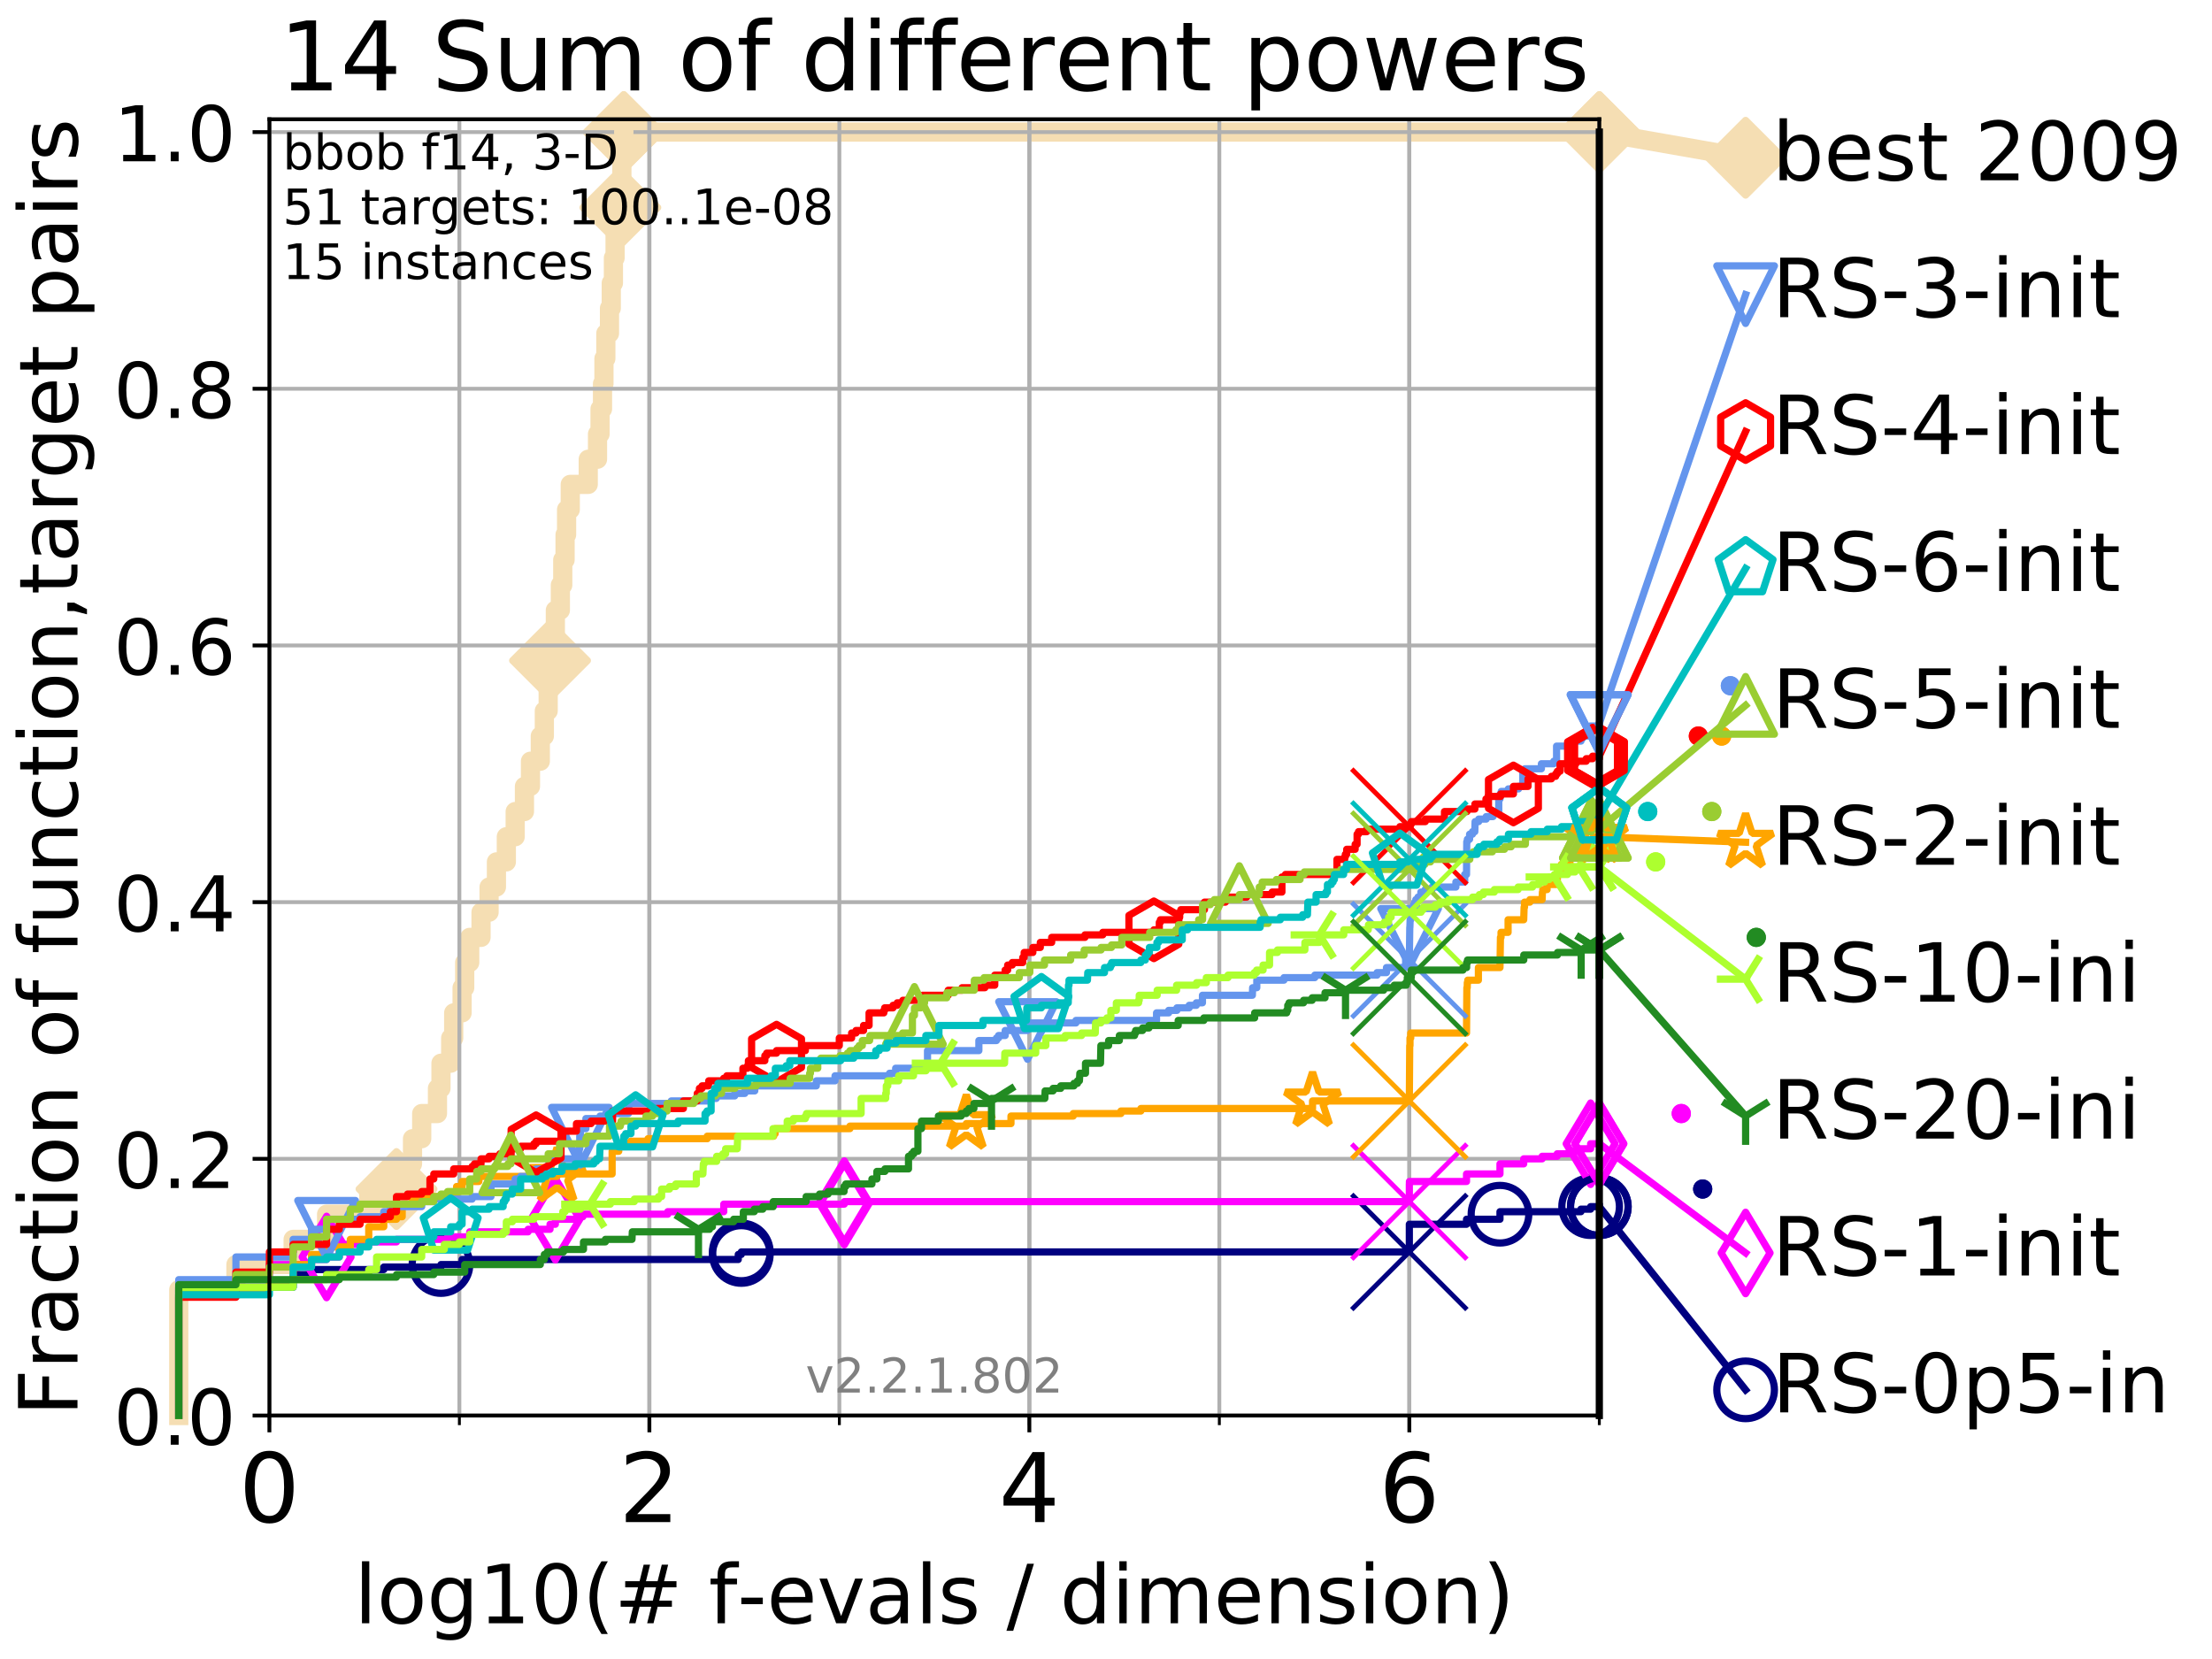 <?xml version="1.0" encoding="utf-8" standalone="no"?>
<!DOCTYPE svg PUBLIC "-//W3C//DTD SVG 1.1//EN"
  "http://www.w3.org/Graphics/SVG/1.1/DTD/svg11.dtd">
<!-- Created with matplotlib (http://matplotlib.org/) -->
<svg height="345.6pt" version="1.1" viewBox="0 0 460.8 345.6" width="460.8pt" xmlns="http://www.w3.org/2000/svg" xmlns:xlink="http://www.w3.org/1999/xlink">
 <defs>
  <style type="text/css">
*{stroke-linecap:butt;stroke-linejoin:round;}
  </style>
 </defs>
 <g id="figure_1">
  <g id="patch_1">
   <path d="M 0 345.6 
L 460.8 345.6 
L 460.8 0 
L 0 0 
z
" style="fill:#ffffff;"/>
  </g>
  <g id="axes_1">
   <g id="patch_2">
    <path d="M 56.12 294.88 
L 333.168 294.88 
L 333.168 24.84 
L 56.12 24.84 
z
" style="fill:#ffffff;"/>
   </g>
   <g id="line2d_1">
    <path d="M 37.236 294.88 
L 37.236 268.668 
L 49.151 268.668 
L 49.151 263.425 
L 61.065 263.425 
L 61.065 258.183 
L 68.034 258.183 
L 68.034 252.94 
L 76.815 252.94 
L 76.815 247.698 
L 82.598 247.698 
L 82.598 242.455 
L 85.935 242.455 
L 85.935 237.213 
L 87.847 237.213 
L 87.847 231.97 
L 91.131 231.97 
L 91.131 226.728 
L 91.863 226.728 
L 91.863 221.485 
L 93.887 221.485 
L 93.887 216.243 
L 94.512 216.243 
L 94.512 211 
L 96.262 211 
L 96.262 205.758 
L 96.808 205.758 
L 96.808 200.515 
L 97.85 200.515 
L 97.85 195.273 
L 100.208 195.273 
L 100.208 190.03 
L 101.886 190.03 
L 101.886 184.788 
L 103.415 184.788 
L 103.415 179.546 
L 105.48 179.546 
L 105.48 174.303 
L 107.324 174.303 
L 107.324 169.061 
L 109.251 169.061 
L 109.251 163.818 
L 110.506 163.818 
L 110.506 158.576 
L 112.557 158.576 
L 112.557 153.333 
L 113.396 153.333 
L 113.396 148.091 
L 114.196 148.091 
L 114.196 142.848 
L 114.582 142.848 
L 114.582 137.606 
L 114.96 137.606 
L 114.96 132.363 
L 115.691 132.363 
L 115.691 127.121 
L 116.733 127.121 
L 116.733 121.878 
L 117.232 121.878 
L 117.232 116.636 
L 117.716 116.636 
L 117.716 111.393 
L 118.031 111.393 
L 118.031 106.151 
L 118.795 106.151 
L 118.795 100.908 
L 122.541 100.908 
L 122.541 95.666 
L 124.472 95.666 
L 124.472 90.423 
L 125.001 90.423 
L 125.001 85.181 
L 125.514 85.181 
L 125.514 79.938 
L 125.814 79.938 
L 125.814 74.696 
L 126.207 74.696 
L 126.207 69.453 
L 126.967 69.453 
L 126.967 64.211 
L 127.335 64.211 
L 127.335 58.969 
L 127.784 58.969 
L 127.784 53.726 
L 128.134 53.726 
L 128.134 48.484 
L 128.898 48.484 
L 128.898 43.241 
L 129.227 43.241 
L 129.227 37.999 
L 129.55 37.999 
L 129.55 32.756 
L 129.945 32.756 
L 129.945 27.514 
L 333.168 27.514 
" style="fill:none;stroke:#f5deb3;stroke-linecap:square;stroke-width:4;"/>
   </g>
   <g id="line2d_2">
    <defs>
     <path d="M -0 7.778 
L 7.778 0 
L 0 -7.778 
L -7.778 -0 
z
" id="mcd4d197e4f" style="stroke:#f5deb3;stroke-linejoin:miter;stroke-width:1.5;"/>
    </defs>
    <g>
     <use style="fill:#f5deb3;stroke:#f5deb3;stroke-linejoin:miter;stroke-width:1.5;" x="82.598" xlink:href="#mcd4d197e4f" y="247.698"/>
     <use style="fill:#f5deb3;stroke:#f5deb3;stroke-linejoin:miter;stroke-width:1.5;" x="114.582" xlink:href="#mcd4d197e4f" y="137.606"/>
     <use style="fill:#f5deb3;stroke:#f5deb3;stroke-linejoin:miter;stroke-width:1.5;" x="129.227" xlink:href="#mcd4d197e4f" y="43.241"/>
     <use style="fill:#f5deb3;stroke:#f5deb3;stroke-linejoin:miter;stroke-width:1.5;" x="129.945" xlink:href="#mcd4d197e4f" y="27.514"/>
     <use style="fill:#f5deb3;stroke:#f5deb3;stroke-linejoin:miter;stroke-width:1.5;" x="129.945" xlink:href="#mcd4d197e4f" y="27.514"/>
     <use style="fill:#f5deb3;stroke:#f5deb3;stroke-linejoin:miter;stroke-width:1.5;" x="333.168" xlink:href="#mcd4d197e4f" y="27.514"/>
    </g>
   </g>
   <g id="line2d_3">
    <path style="fill:none;stroke:#f5deb3;stroke-linecap:square;stroke-width:4;"/>
    <g/>
   </g>
   <g id="line2d_4">
    <path d="M 333.168 27.514 
L 363.643 32.861 
" style="fill:none;stroke:#f5deb3;stroke-linecap:square;stroke-width:4;"/>
    <g>
     <use style="fill:#f5deb3;stroke:#f5deb3;stroke-linejoin:miter;stroke-width:1.5;" x="333.168" xlink:href="#mcd4d197e4f" y="27.514"/>
     <use style="fill:#f5deb3;stroke:#f5deb3;stroke-linejoin:miter;stroke-width:1.5;" x="363.643" xlink:href="#mcd4d197e4f" y="32.861"/>
    </g>
   </g>
   <g id="matplotlib.axis_1">
    <g id="xtick_1">
     <g id="line2d_5">
      <path clip-path="url(#pabbca616f3)" d="M 56.12 294.88 
L 56.12 24.84 
" style="fill:none;stroke:#b0b0b0;stroke-linecap:square;stroke-width:0.8;"/>
     </g>
     <g id="line2d_6">
      <defs>
       <path d="M 0 0 
L 0 3.5 
" id="m7b2b380ed1" style="stroke:#000000;stroke-width:0.8;"/>
      </defs>
      <g>
       <use style="stroke:#000000;stroke-width:0.8;" x="56.12" xlink:href="#m7b2b380ed1" y="294.88"/>
      </g>
     </g>
     <g id="text_1">
      <!-- 0 -->
      <defs>
       <path d="M 31.781 66.406 
Q 24.172 66.406 20.328 58.906 
Q 16.5 51.422 16.5 36.375 
Q 16.5 21.391 20.328 13.891 
Q 24.172 6.391 31.781 6.391 
Q 39.453 6.391 43.281 13.891 
Q 47.125 21.391 47.125 36.375 
Q 47.125 51.422 43.281 58.906 
Q 39.453 66.406 31.781 66.406 
z
M 31.781 74.219 
Q 44.047 74.219 50.516 64.516 
Q 56.984 54.828 56.984 36.375 
Q 56.984 17.969 50.516 8.266 
Q 44.047 -1.422 31.781 -1.422 
Q 19.531 -1.422 13.062 8.266 
Q 6.594 17.969 6.594 36.375 
Q 6.594 54.828 13.062 64.516 
Q 19.531 74.219 31.781 74.219 
z
" id="DejaVuSans-30"/>
      </defs>
      <g transform="translate(49.758 317.077)scale(0.2 -0.2)">
       <use xlink:href="#DejaVuSans-30"/>
      </g>
     </g>
    </g>
    <g id="xtick_2">
     <g id="line2d_7">
      <path clip-path="url(#pabbca616f3)" d="M 135.277 294.88 
L 135.277 24.84 
" style="fill:none;stroke:#b0b0b0;stroke-linecap:square;stroke-width:0.8;"/>
     </g>
     <g id="line2d_8">
      <g>
       <use style="stroke:#000000;stroke-width:0.8;" x="135.277" xlink:href="#m7b2b380ed1" y="294.88"/>
      </g>
     </g>
     <g id="text_2">
      <!-- 2 -->
      <defs>
       <path d="M 19.188 8.297 
L 53.609 8.297 
L 53.609 0 
L 7.328 0 
L 7.328 8.297 
Q 12.938 14.109 22.625 23.891 
Q 32.328 33.688 34.812 36.531 
Q 39.547 41.844 41.422 45.531 
Q 43.312 49.219 43.312 52.781 
Q 43.312 58.594 39.234 62.25 
Q 35.156 65.922 28.609 65.922 
Q 23.969 65.922 18.812 64.312 
Q 13.672 62.703 7.812 59.422 
L 7.812 69.391 
Q 13.766 71.781 18.938 73 
Q 24.125 74.219 28.422 74.219 
Q 39.75 74.219 46.484 68.547 
Q 53.219 62.891 53.219 53.422 
Q 53.219 48.922 51.531 44.891 
Q 49.859 40.875 45.406 35.406 
Q 44.188 33.984 37.641 27.219 
Q 31.109 20.453 19.188 8.297 
z
" id="DejaVuSans-32"/>
      </defs>
      <g transform="translate(128.914 317.077)scale(0.2 -0.2)">
       <use xlink:href="#DejaVuSans-32"/>
      </g>
     </g>
    </g>
    <g id="xtick_3">
     <g id="line2d_9">
      <path clip-path="url(#pabbca616f3)" d="M 214.433 294.88 
L 214.433 24.84 
" style="fill:none;stroke:#b0b0b0;stroke-linecap:square;stroke-width:0.8;"/>
     </g>
     <g id="line2d_10">
      <g>
       <use style="stroke:#000000;stroke-width:0.8;" x="214.433" xlink:href="#m7b2b380ed1" y="294.88"/>
      </g>
     </g>
     <g id="text_3">
      <!-- 4 -->
      <defs>
       <path d="M 37.797 64.312 
L 12.891 25.391 
L 37.797 25.391 
z
M 35.203 72.906 
L 47.609 72.906 
L 47.609 25.391 
L 58.016 25.391 
L 58.016 17.188 
L 47.609 17.188 
L 47.609 0 
L 37.797 0 
L 37.797 17.188 
L 4.891 17.188 
L 4.891 26.703 
z
" id="DejaVuSans-34"/>
      </defs>
      <g transform="translate(208.071 317.077)scale(0.2 -0.2)">
       <use xlink:href="#DejaVuSans-34"/>
      </g>
     </g>
    </g>
    <g id="xtick_4">
     <g id="line2d_11">
      <path clip-path="url(#pabbca616f3)" d="M 293.59 294.88 
L 293.59 24.84 
" style="fill:none;stroke:#b0b0b0;stroke-linecap:square;stroke-width:0.8;"/>
     </g>
     <g id="line2d_12">
      <g>
       <use style="stroke:#000000;stroke-width:0.8;" x="293.59" xlink:href="#m7b2b380ed1" y="294.88"/>
      </g>
     </g>
     <g id="text_4">
      <!-- 6 -->
      <defs>
       <path d="M 33.016 40.375 
Q 26.375 40.375 22.484 35.828 
Q 18.609 31.297 18.609 23.391 
Q 18.609 15.531 22.484 10.953 
Q 26.375 6.391 33.016 6.391 
Q 39.656 6.391 43.531 10.953 
Q 47.406 15.531 47.406 23.391 
Q 47.406 31.297 43.531 35.828 
Q 39.656 40.375 33.016 40.375 
z
M 52.594 71.297 
L 52.594 62.312 
Q 48.875 64.062 45.094 64.984 
Q 41.312 65.922 37.594 65.922 
Q 27.828 65.922 22.672 59.328 
Q 17.531 52.734 16.797 39.406 
Q 19.672 43.656 24.016 45.922 
Q 28.375 48.188 33.594 48.188 
Q 44.578 48.188 50.953 41.516 
Q 57.328 34.859 57.328 23.391 
Q 57.328 12.156 50.688 5.359 
Q 44.047 -1.422 33.016 -1.422 
Q 20.359 -1.422 13.672 8.266 
Q 6.984 17.969 6.984 36.375 
Q 6.984 53.656 15.188 63.938 
Q 23.391 74.219 37.203 74.219 
Q 40.922 74.219 44.703 73.484 
Q 48.484 72.75 52.594 71.297 
z
" id="DejaVuSans-36"/>
      </defs>
      <g transform="translate(287.227 317.077)scale(0.2 -0.2)">
       <use xlink:href="#DejaVuSans-36"/>
      </g>
     </g>
    </g>
    <g id="xtick_5">
     <g id="line2d_13">
      <path clip-path="url(#pabbca616f3)" d="M 56.12 294.88 
L 56.12 24.84 
" style="fill:none;stroke:#b0b0b0;stroke-linecap:square;stroke-width:0.8;"/>
     </g>
     <g id="line2d_14">
      <defs>
       <path d="M 0 0 
L 0 2 
" id="me1a9e8834d" style="stroke:#000000;stroke-width:0.6;"/>
      </defs>
      <g>
       <use style="stroke:#000000;stroke-width:0.6;" x="56.12" xlink:href="#me1a9e8834d" y="294.88"/>
      </g>
     </g>
    </g>
    <g id="xtick_6">
     <g id="line2d_15">
      <path clip-path="url(#pabbca616f3)" d="M 95.698 294.88 
L 95.698 24.84 
" style="fill:none;stroke:#b0b0b0;stroke-linecap:square;stroke-width:0.8;"/>
     </g>
     <g id="line2d_16">
      <g>
       <use style="stroke:#000000;stroke-width:0.6;" x="95.698" xlink:href="#me1a9e8834d" y="294.88"/>
      </g>
     </g>
    </g>
    <g id="xtick_7">
     <g id="line2d_17">
      <path clip-path="url(#pabbca616f3)" d="M 135.277 294.88 
L 135.277 24.84 
" style="fill:none;stroke:#b0b0b0;stroke-linecap:square;stroke-width:0.8;"/>
     </g>
     <g id="line2d_18">
      <g>
       <use style="stroke:#000000;stroke-width:0.6;" x="135.277" xlink:href="#me1a9e8834d" y="294.88"/>
      </g>
     </g>
    </g>
    <g id="xtick_8">
     <g id="line2d_19">
      <path clip-path="url(#pabbca616f3)" d="M 174.855 294.88 
L 174.855 24.84 
" style="fill:none;stroke:#b0b0b0;stroke-linecap:square;stroke-width:0.8;"/>
     </g>
     <g id="line2d_20">
      <g>
       <use style="stroke:#000000;stroke-width:0.6;" x="174.855" xlink:href="#me1a9e8834d" y="294.88"/>
      </g>
     </g>
    </g>
    <g id="xtick_9">
     <g id="line2d_21">
      <path clip-path="url(#pabbca616f3)" d="M 214.433 294.88 
L 214.433 24.84 
" style="fill:none;stroke:#b0b0b0;stroke-linecap:square;stroke-width:0.8;"/>
     </g>
     <g id="line2d_22">
      <g>
       <use style="stroke:#000000;stroke-width:0.6;" x="214.433" xlink:href="#me1a9e8834d" y="294.88"/>
      </g>
     </g>
    </g>
    <g id="xtick_10">
     <g id="line2d_23">
      <path clip-path="url(#pabbca616f3)" d="M 254.011 294.88 
L 254.011 24.84 
" style="fill:none;stroke:#b0b0b0;stroke-linecap:square;stroke-width:0.8;"/>
     </g>
     <g id="line2d_24">
      <g>
       <use style="stroke:#000000;stroke-width:0.6;" x="254.011" xlink:href="#me1a9e8834d" y="294.88"/>
      </g>
     </g>
    </g>
    <g id="xtick_11">
     <g id="line2d_25">
      <path clip-path="url(#pabbca616f3)" d="M 293.59 294.88 
L 293.59 24.84 
" style="fill:none;stroke:#b0b0b0;stroke-linecap:square;stroke-width:0.8;"/>
     </g>
     <g id="line2d_26">
      <g>
       <use style="stroke:#000000;stroke-width:0.6;" x="293.59" xlink:href="#me1a9e8834d" y="294.88"/>
      </g>
     </g>
    </g>
    <g id="xtick_12">
     <g id="line2d_27">
      <path clip-path="url(#pabbca616f3)" d="M 333.168 294.88 
L 333.168 24.84 
" style="fill:none;stroke:#b0b0b0;stroke-linecap:square;stroke-width:0.8;"/>
     </g>
     <g id="line2d_28">
      <g>
       <use style="stroke:#000000;stroke-width:0.6;" x="333.168" xlink:href="#me1a9e8834d" y="294.88"/>
      </g>
     </g>
    </g>
    <g id="text_5">
     <!-- log10(# f-evals / dimension) -->
     <defs>
      <path d="M 9.422 75.984 
L 18.406 75.984 
L 18.406 0 
L 9.422 0 
z
" id="DejaVuSans-6c"/>
      <path d="M 30.609 48.391 
Q 23.391 48.391 19.188 42.75 
Q 14.984 37.109 14.984 27.297 
Q 14.984 17.484 19.156 11.844 
Q 23.344 6.203 30.609 6.203 
Q 37.797 6.203 41.984 11.859 
Q 46.188 17.531 46.188 27.297 
Q 46.188 37.016 41.984 42.703 
Q 37.797 48.391 30.609 48.391 
z
M 30.609 56 
Q 42.328 56 49.016 48.375 
Q 55.719 40.766 55.719 27.297 
Q 55.719 13.875 49.016 6.219 
Q 42.328 -1.422 30.609 -1.422 
Q 18.844 -1.422 12.172 6.219 
Q 5.516 13.875 5.516 27.297 
Q 5.516 40.766 12.172 48.375 
Q 18.844 56 30.609 56 
z
" id="DejaVuSans-6f"/>
      <path d="M 45.406 27.984 
Q 45.406 37.75 41.375 43.109 
Q 37.359 48.484 30.078 48.484 
Q 22.859 48.484 18.828 43.109 
Q 14.797 37.75 14.797 27.984 
Q 14.797 18.266 18.828 12.891 
Q 22.859 7.516 30.078 7.516 
Q 37.359 7.516 41.375 12.891 
Q 45.406 18.266 45.406 27.984 
z
M 54.391 6.781 
Q 54.391 -7.172 48.188 -13.984 
Q 42 -20.797 29.203 -20.797 
Q 24.469 -20.797 20.266 -20.094 
Q 16.062 -19.391 12.109 -17.922 
L 12.109 -9.188 
Q 16.062 -11.328 19.922 -12.344 
Q 23.781 -13.375 27.781 -13.375 
Q 36.625 -13.375 41.016 -8.766 
Q 45.406 -4.156 45.406 5.172 
L 45.406 9.625 
Q 42.625 4.781 38.281 2.391 
Q 33.938 0 27.875 0 
Q 17.828 0 11.672 7.656 
Q 5.516 15.328 5.516 27.984 
Q 5.516 40.672 11.672 48.328 
Q 17.828 56 27.875 56 
Q 33.938 56 38.281 53.609 
Q 42.625 51.219 45.406 46.391 
L 45.406 54.688 
L 54.391 54.688 
z
" id="DejaVuSans-67"/>
      <path d="M 12.406 8.297 
L 28.516 8.297 
L 28.516 63.922 
L 10.984 60.406 
L 10.984 69.391 
L 28.422 72.906 
L 38.281 72.906 
L 38.281 8.297 
L 54.391 8.297 
L 54.391 0 
L 12.406 0 
z
" id="DejaVuSans-31"/>
      <path d="M 31 75.875 
Q 24.469 64.656 21.281 53.656 
Q 18.109 42.672 18.109 31.391 
Q 18.109 20.125 21.312 9.062 
Q 24.516 -2 31 -13.188 
L 23.188 -13.188 
Q 15.875 -1.703 12.234 9.375 
Q 8.594 20.453 8.594 31.391 
Q 8.594 42.281 12.203 53.312 
Q 15.828 64.359 23.188 75.875 
z
" id="DejaVuSans-28"/>
      <path d="M 51.125 44 
L 36.922 44 
L 32.812 27.688 
L 47.125 27.688 
z
M 43.797 71.781 
L 38.719 51.516 
L 52.984 51.516 
L 58.109 71.781 
L 65.922 71.781 
L 60.891 51.516 
L 76.125 51.516 
L 76.125 44 
L 58.984 44 
L 54.984 27.688 
L 70.516 27.688 
L 70.516 20.219 
L 53.078 20.219 
L 48 0 
L 40.188 0 
L 45.219 20.219 
L 30.906 20.219 
L 25.875 0 
L 18.016 0 
L 23.094 20.219 
L 7.719 20.219 
L 7.719 27.688 
L 24.906 27.688 
L 29 44 
L 13.281 44 
L 13.281 51.516 
L 30.906 51.516 
L 35.891 71.781 
z
" id="DejaVuSans-23"/>
      <path id="DejaVuSans-20"/>
      <path d="M 37.109 75.984 
L 37.109 68.5 
L 28.516 68.5 
Q 23.688 68.5 21.797 66.547 
Q 19.922 64.594 19.922 59.516 
L 19.922 54.688 
L 34.719 54.688 
L 34.719 47.703 
L 19.922 47.703 
L 19.922 0 
L 10.891 0 
L 10.891 47.703 
L 2.297 47.703 
L 2.297 54.688 
L 10.891 54.688 
L 10.891 58.5 
Q 10.891 67.625 15.141 71.797 
Q 19.391 75.984 28.609 75.984 
z
" id="DejaVuSans-66"/>
      <path d="M 4.891 31.391 
L 31.203 31.391 
L 31.203 23.391 
L 4.891 23.391 
z
" id="DejaVuSans-2d"/>
      <path d="M 56.203 29.594 
L 56.203 25.203 
L 14.891 25.203 
Q 15.484 15.922 20.484 11.062 
Q 25.484 6.203 34.422 6.203 
Q 39.594 6.203 44.453 7.469 
Q 49.312 8.734 54.109 11.281 
L 54.109 2.781 
Q 49.266 0.734 44.188 -0.344 
Q 39.109 -1.422 33.891 -1.422 
Q 20.797 -1.422 13.156 6.188 
Q 5.516 13.812 5.516 26.812 
Q 5.516 40.234 12.766 48.109 
Q 20.016 56 32.328 56 
Q 43.359 56 49.781 48.891 
Q 56.203 41.797 56.203 29.594 
z
M 47.219 32.234 
Q 47.125 39.594 43.094 43.984 
Q 39.062 48.391 32.422 48.391 
Q 24.906 48.391 20.391 44.141 
Q 15.875 39.891 15.188 32.172 
z
" id="DejaVuSans-65"/>
      <path d="M 2.984 54.688 
L 12.5 54.688 
L 29.594 8.797 
L 46.688 54.688 
L 56.203 54.688 
L 35.688 0 
L 23.484 0 
z
" id="DejaVuSans-76"/>
      <path d="M 34.281 27.484 
Q 23.391 27.484 19.188 25 
Q 14.984 22.516 14.984 16.5 
Q 14.984 11.719 18.141 8.906 
Q 21.297 6.109 26.703 6.109 
Q 34.188 6.109 38.703 11.406 
Q 43.219 16.703 43.219 25.484 
L 43.219 27.484 
z
M 52.203 31.203 
L 52.203 0 
L 43.219 0 
L 43.219 8.297 
Q 40.141 3.328 35.547 0.953 
Q 30.953 -1.422 24.312 -1.422 
Q 15.922 -1.422 10.953 3.297 
Q 6 8.016 6 15.922 
Q 6 25.141 12.172 29.828 
Q 18.359 34.516 30.609 34.516 
L 43.219 34.516 
L 43.219 35.406 
Q 43.219 41.609 39.141 45 
Q 35.062 48.391 27.688 48.391 
Q 23 48.391 18.547 47.266 
Q 14.109 46.141 10.016 43.891 
L 10.016 52.203 
Q 14.938 54.109 19.578 55.047 
Q 24.219 56 28.609 56 
Q 40.484 56 46.344 49.844 
Q 52.203 43.703 52.203 31.203 
z
" id="DejaVuSans-61"/>
      <path d="M 44.281 53.078 
L 44.281 44.578 
Q 40.484 46.531 36.375 47.5 
Q 32.281 48.484 27.875 48.484 
Q 21.188 48.484 17.844 46.438 
Q 14.5 44.391 14.5 40.281 
Q 14.5 37.156 16.891 35.375 
Q 19.281 33.594 26.516 31.984 
L 29.594 31.297 
Q 39.156 29.25 43.188 25.516 
Q 47.219 21.781 47.219 15.094 
Q 47.219 7.469 41.188 3.016 
Q 35.156 -1.422 24.609 -1.422 
Q 20.219 -1.422 15.453 -0.562 
Q 10.688 0.297 5.422 2 
L 5.422 11.281 
Q 10.406 8.688 15.234 7.391 
Q 20.062 6.109 24.812 6.109 
Q 31.156 6.109 34.562 8.281 
Q 37.984 10.453 37.984 14.406 
Q 37.984 18.062 35.516 20.016 
Q 33.062 21.969 24.703 23.781 
L 21.578 24.516 
Q 13.234 26.266 9.516 29.906 
Q 5.812 33.547 5.812 39.891 
Q 5.812 47.609 11.281 51.797 
Q 16.75 56 26.812 56 
Q 31.781 56 36.172 55.266 
Q 40.578 54.547 44.281 53.078 
z
" id="DejaVuSans-73"/>
      <path d="M 25.391 72.906 
L 33.688 72.906 
L 8.297 -9.281 
L 0 -9.281 
z
" id="DejaVuSans-2f"/>
      <path d="M 45.406 46.391 
L 45.406 75.984 
L 54.391 75.984 
L 54.391 0 
L 45.406 0 
L 45.406 8.203 
Q 42.578 3.328 38.25 0.953 
Q 33.938 -1.422 27.875 -1.422 
Q 17.969 -1.422 11.734 6.484 
Q 5.516 14.406 5.516 27.297 
Q 5.516 40.188 11.734 48.094 
Q 17.969 56 27.875 56 
Q 33.938 56 38.25 53.625 
Q 42.578 51.266 45.406 46.391 
z
M 14.797 27.297 
Q 14.797 17.391 18.875 11.75 
Q 22.953 6.109 30.078 6.109 
Q 37.203 6.109 41.297 11.75 
Q 45.406 17.391 45.406 27.297 
Q 45.406 37.203 41.297 42.844 
Q 37.203 48.484 30.078 48.484 
Q 22.953 48.484 18.875 42.844 
Q 14.797 37.203 14.797 27.297 
z
" id="DejaVuSans-64"/>
      <path d="M 9.422 54.688 
L 18.406 54.688 
L 18.406 0 
L 9.422 0 
z
M 9.422 75.984 
L 18.406 75.984 
L 18.406 64.594 
L 9.422 64.594 
z
" id="DejaVuSans-69"/>
      <path d="M 52 44.188 
Q 55.375 50.25 60.062 53.125 
Q 64.75 56 71.094 56 
Q 79.641 56 84.281 50.016 
Q 88.922 44.047 88.922 33.016 
L 88.922 0 
L 79.891 0 
L 79.891 32.719 
Q 79.891 40.578 77.094 44.375 
Q 74.312 48.188 68.609 48.188 
Q 61.625 48.188 57.562 43.547 
Q 53.516 38.922 53.516 30.906 
L 53.516 0 
L 44.484 0 
L 44.484 32.719 
Q 44.484 40.625 41.703 44.406 
Q 38.922 48.188 33.109 48.188 
Q 26.219 48.188 22.156 43.531 
Q 18.109 38.875 18.109 30.906 
L 18.109 0 
L 9.078 0 
L 9.078 54.688 
L 18.109 54.688 
L 18.109 46.188 
Q 21.188 51.219 25.484 53.609 
Q 29.781 56 35.688 56 
Q 41.656 56 45.828 52.969 
Q 50 49.953 52 44.188 
z
" id="DejaVuSans-6d"/>
      <path d="M 54.891 33.016 
L 54.891 0 
L 45.906 0 
L 45.906 32.719 
Q 45.906 40.484 42.875 44.328 
Q 39.844 48.188 33.797 48.188 
Q 26.516 48.188 22.312 43.547 
Q 18.109 38.922 18.109 30.906 
L 18.109 0 
L 9.078 0 
L 9.078 54.688 
L 18.109 54.688 
L 18.109 46.188 
Q 21.344 51.125 25.703 53.562 
Q 30.078 56 35.797 56 
Q 45.219 56 50.047 50.172 
Q 54.891 44.344 54.891 33.016 
z
" id="DejaVuSans-6e"/>
      <path d="M 8.016 75.875 
L 15.828 75.875 
Q 23.141 64.359 26.781 53.312 
Q 30.422 42.281 30.422 31.391 
Q 30.422 20.453 26.781 9.375 
Q 23.141 -1.703 15.828 -13.188 
L 8.016 -13.188 
Q 14.5 -2 17.703 9.062 
Q 20.906 20.125 20.906 31.391 
Q 20.906 42.672 17.703 53.656 
Q 14.5 64.656 8.016 75.875 
z
" id="DejaVuSans-29"/>
     </defs>
     <g transform="translate(73.803 338.154)scale(0.17 -0.17)">
      <use xlink:href="#DejaVuSans-6c"/>
      <use x="27.783" xlink:href="#DejaVuSans-6f"/>
      <use x="88.965" xlink:href="#DejaVuSans-67"/>
      <use x="152.441" xlink:href="#DejaVuSans-31"/>
      <use x="216.064" xlink:href="#DejaVuSans-30"/>
      <use x="279.688" xlink:href="#DejaVuSans-28"/>
      <use x="318.701" xlink:href="#DejaVuSans-23"/>
      <use x="402.49" xlink:href="#DejaVuSans-20"/>
      <use x="434.277" xlink:href="#DejaVuSans-66"/>
      <use x="469.404" xlink:href="#DejaVuSans-2d"/>
      <use x="505.488" xlink:href="#DejaVuSans-65"/>
      <use x="567.012" xlink:href="#DejaVuSans-76"/>
      <use x="626.191" xlink:href="#DejaVuSans-61"/>
      <use x="687.471" xlink:href="#DejaVuSans-6c"/>
      <use x="715.254" xlink:href="#DejaVuSans-73"/>
      <use x="767.354" xlink:href="#DejaVuSans-20"/>
      <use x="799.141" xlink:href="#DejaVuSans-2f"/>
      <use x="832.832" xlink:href="#DejaVuSans-20"/>
      <use x="864.619" xlink:href="#DejaVuSans-64"/>
      <use x="928.096" xlink:href="#DejaVuSans-69"/>
      <use x="955.879" xlink:href="#DejaVuSans-6d"/>
      <use x="1053.291" xlink:href="#DejaVuSans-65"/>
      <use x="1114.814" xlink:href="#DejaVuSans-6e"/>
      <use x="1178.193" xlink:href="#DejaVuSans-73"/>
      <use x="1230.293" xlink:href="#DejaVuSans-69"/>
      <use x="1258.076" xlink:href="#DejaVuSans-6f"/>
      <use x="1319.258" xlink:href="#DejaVuSans-6e"/>
      <use x="1382.637" xlink:href="#DejaVuSans-29"/>
     </g>
    </g>
   </g>
   <g id="matplotlib.axis_2">
    <g id="ytick_1">
     <g id="line2d_29">
      <path clip-path="url(#pabbca616f3)" d="M 56.12 294.88 
L 333.168 294.88 
" style="fill:none;stroke:#b0b0b0;stroke-linecap:square;stroke-width:0.8;"/>
     </g>
     <g id="line2d_30">
      <defs>
       <path d="M 0 0 
L -3.5 0 
" id="m15e53eaf59" style="stroke:#000000;stroke-width:0.8;"/>
      </defs>
      <g>
       <use style="stroke:#000000;stroke-width:0.8;" x="56.12" xlink:href="#m15e53eaf59" y="294.88"/>
      </g>
     </g>
     <g id="text_6">
      <!-- 0.0 -->
      <defs>
       <path d="M 10.688 12.406 
L 21 12.406 
L 21 0 
L 10.688 0 
z
" id="DejaVuSans-2e"/>
      </defs>
      <g transform="translate(23.675 300.959)scale(0.16 -0.16)">
       <use xlink:href="#DejaVuSans-30"/>
       <use x="63.623" xlink:href="#DejaVuSans-2e"/>
       <use x="95.41" xlink:href="#DejaVuSans-30"/>
      </g>
     </g>
    </g>
    <g id="ytick_2">
     <g id="line2d_31">
      <path clip-path="url(#pabbca616f3)" d="M 56.12 241.407 
L 333.168 241.407 
" style="fill:none;stroke:#b0b0b0;stroke-linecap:square;stroke-width:0.8;"/>
     </g>
     <g id="line2d_32">
      <g>
       <use style="stroke:#000000;stroke-width:0.8;" x="56.12" xlink:href="#m15e53eaf59" y="241.407"/>
      </g>
     </g>
     <g id="text_7">
      <!-- 0.2 -->
      <g transform="translate(23.675 247.485)scale(0.16 -0.16)">
       <use xlink:href="#DejaVuSans-30"/>
       <use x="63.623" xlink:href="#DejaVuSans-2e"/>
       <use x="95.41" xlink:href="#DejaVuSans-32"/>
      </g>
     </g>
    </g>
    <g id="ytick_3">
     <g id="line2d_33">
      <path clip-path="url(#pabbca616f3)" d="M 56.12 187.933 
L 333.168 187.933 
" style="fill:none;stroke:#b0b0b0;stroke-linecap:square;stroke-width:0.8;"/>
     </g>
     <g id="line2d_34">
      <g>
       <use style="stroke:#000000;stroke-width:0.8;" x="56.12" xlink:href="#m15e53eaf59" y="187.933"/>
      </g>
     </g>
     <g id="text_8">
      <!-- 0.4 -->
      <g transform="translate(23.675 194.012)scale(0.16 -0.16)">
       <use xlink:href="#DejaVuSans-30"/>
       <use x="63.623" xlink:href="#DejaVuSans-2e"/>
       <use x="95.41" xlink:href="#DejaVuSans-34"/>
      </g>
     </g>
    </g>
    <g id="ytick_4">
     <g id="line2d_35">
      <path clip-path="url(#pabbca616f3)" d="M 56.12 134.46 
L 333.168 134.46 
" style="fill:none;stroke:#b0b0b0;stroke-linecap:square;stroke-width:0.8;"/>
     </g>
     <g id="line2d_36">
      <g>
       <use style="stroke:#000000;stroke-width:0.8;" x="56.12" xlink:href="#m15e53eaf59" y="134.46"/>
      </g>
     </g>
     <g id="text_9">
      <!-- 0.6 -->
      <g transform="translate(23.675 140.539)scale(0.16 -0.16)">
       <use xlink:href="#DejaVuSans-30"/>
       <use x="63.623" xlink:href="#DejaVuSans-2e"/>
       <use x="95.41" xlink:href="#DejaVuSans-36"/>
      </g>
     </g>
    </g>
    <g id="ytick_5">
     <g id="line2d_37">
      <path clip-path="url(#pabbca616f3)" d="M 56.12 80.987 
L 333.168 80.987 
" style="fill:none;stroke:#b0b0b0;stroke-linecap:square;stroke-width:0.8;"/>
     </g>
     <g id="line2d_38">
      <g>
       <use style="stroke:#000000;stroke-width:0.8;" x="56.12" xlink:href="#m15e53eaf59" y="80.987"/>
      </g>
     </g>
     <g id="text_10">
      <!-- 0.8 -->
      <defs>
       <path d="M 31.781 34.625 
Q 24.75 34.625 20.719 30.859 
Q 16.703 27.094 16.703 20.516 
Q 16.703 13.922 20.719 10.156 
Q 24.75 6.391 31.781 6.391 
Q 38.812 6.391 42.859 10.172 
Q 46.922 13.969 46.922 20.516 
Q 46.922 27.094 42.891 30.859 
Q 38.875 34.625 31.781 34.625 
z
M 21.922 38.812 
Q 15.578 40.375 12.031 44.719 
Q 8.5 49.078 8.5 55.328 
Q 8.5 64.062 14.719 69.141 
Q 20.953 74.219 31.781 74.219 
Q 42.672 74.219 48.875 69.141 
Q 55.078 64.062 55.078 55.328 
Q 55.078 49.078 51.531 44.719 
Q 48 40.375 41.703 38.812 
Q 48.828 37.156 52.797 32.312 
Q 56.781 27.484 56.781 20.516 
Q 56.781 9.906 50.312 4.234 
Q 43.844 -1.422 31.781 -1.422 
Q 19.734 -1.422 13.25 4.234 
Q 6.781 9.906 6.781 20.516 
Q 6.781 27.484 10.781 32.312 
Q 14.797 37.156 21.922 38.812 
z
M 18.312 54.391 
Q 18.312 48.734 21.844 45.562 
Q 25.391 42.391 31.781 42.391 
Q 38.141 42.391 41.719 45.562 
Q 45.312 48.734 45.312 54.391 
Q 45.312 60.062 41.719 63.234 
Q 38.141 66.406 31.781 66.406 
Q 25.391 66.406 21.844 63.234 
Q 18.312 60.062 18.312 54.391 
z
" id="DejaVuSans-38"/>
      </defs>
      <g transform="translate(23.675 87.066)scale(0.16 -0.16)">
       <use xlink:href="#DejaVuSans-30"/>
       <use x="63.623" xlink:href="#DejaVuSans-2e"/>
       <use x="95.41" xlink:href="#DejaVuSans-38"/>
      </g>
     </g>
    </g>
    <g id="ytick_6">
     <g id="line2d_39">
      <path clip-path="url(#pabbca616f3)" d="M 56.12 27.514 
L 333.168 27.514 
" style="fill:none;stroke:#b0b0b0;stroke-linecap:square;stroke-width:0.8;"/>
     </g>
     <g id="line2d_40">
      <g>
       <use style="stroke:#000000;stroke-width:0.8;" x="56.12" xlink:href="#m15e53eaf59" y="27.514"/>
      </g>
     </g>
     <g id="text_11">
      <!-- 1.0 -->
      <g transform="translate(23.675 33.592)scale(0.16 -0.16)">
       <use xlink:href="#DejaVuSans-31"/>
       <use x="63.623" xlink:href="#DejaVuSans-2e"/>
       <use x="95.41" xlink:href="#DejaVuSans-30"/>
      </g>
     </g>
    </g>
    <g id="text_12">
     <!-- Fraction of function,target pairs -->
     <defs>
      <path d="M 9.812 72.906 
L 51.703 72.906 
L 51.703 64.594 
L 19.672 64.594 
L 19.672 43.109 
L 48.578 43.109 
L 48.578 34.812 
L 19.672 34.812 
L 19.672 0 
L 9.812 0 
z
" id="DejaVuSans-46"/>
      <path d="M 41.109 46.297 
Q 39.594 47.172 37.812 47.578 
Q 36.031 48 33.891 48 
Q 26.266 48 22.188 43.047 
Q 18.109 38.094 18.109 28.812 
L 18.109 0 
L 9.078 0 
L 9.078 54.688 
L 18.109 54.688 
L 18.109 46.188 
Q 20.953 51.172 25.484 53.578 
Q 30.031 56 36.531 56 
Q 37.453 56 38.578 55.875 
Q 39.703 55.766 41.062 55.516 
z
" id="DejaVuSans-72"/>
      <path d="M 48.781 52.594 
L 48.781 44.188 
Q 44.969 46.297 41.141 47.344 
Q 37.312 48.391 33.406 48.391 
Q 24.656 48.391 19.812 42.844 
Q 14.984 37.312 14.984 27.297 
Q 14.984 17.281 19.812 11.734 
Q 24.656 6.203 33.406 6.203 
Q 37.312 6.203 41.141 7.25 
Q 44.969 8.297 48.781 10.406 
L 48.781 2.094 
Q 45.016 0.344 40.984 -0.531 
Q 36.969 -1.422 32.422 -1.422 
Q 20.062 -1.422 12.781 6.344 
Q 5.516 14.109 5.516 27.297 
Q 5.516 40.672 12.859 48.328 
Q 20.219 56 33.016 56 
Q 37.156 56 41.109 55.141 
Q 45.062 54.297 48.781 52.594 
z
" id="DejaVuSans-63"/>
      <path d="M 18.312 70.219 
L 18.312 54.688 
L 36.812 54.688 
L 36.812 47.703 
L 18.312 47.703 
L 18.312 18.016 
Q 18.312 11.328 20.141 9.422 
Q 21.969 7.516 27.594 7.516 
L 36.812 7.516 
L 36.812 0 
L 27.594 0 
Q 17.188 0 13.234 3.875 
Q 9.281 7.766 9.281 18.016 
L 9.281 47.703 
L 2.688 47.703 
L 2.688 54.688 
L 9.281 54.688 
L 9.281 70.219 
z
" id="DejaVuSans-74"/>
      <path d="M 8.5 21.578 
L 8.5 54.688 
L 17.484 54.688 
L 17.484 21.922 
Q 17.484 14.156 20.5 10.266 
Q 23.531 6.391 29.594 6.391 
Q 36.859 6.391 41.078 11.031 
Q 45.312 15.672 45.312 23.688 
L 45.312 54.688 
L 54.297 54.688 
L 54.297 0 
L 45.312 0 
L 45.312 8.406 
Q 42.047 3.422 37.719 1 
Q 33.406 -1.422 27.688 -1.422 
Q 18.266 -1.422 13.375 4.438 
Q 8.5 10.297 8.5 21.578 
z
M 31.109 56 
z
" id="DejaVuSans-75"/>
      <path d="M 11.719 12.406 
L 22.016 12.406 
L 22.016 4 
L 14.016 -11.625 
L 7.719 -11.625 
L 11.719 4 
z
" id="DejaVuSans-2c"/>
      <path d="M 18.109 8.203 
L 18.109 -20.797 
L 9.078 -20.797 
L 9.078 54.688 
L 18.109 54.688 
L 18.109 46.391 
Q 20.953 51.266 25.266 53.625 
Q 29.594 56 35.594 56 
Q 45.562 56 51.781 48.094 
Q 58.016 40.188 58.016 27.297 
Q 58.016 14.406 51.781 6.484 
Q 45.562 -1.422 35.594 -1.422 
Q 29.594 -1.422 25.266 0.953 
Q 20.953 3.328 18.109 8.203 
z
M 48.688 27.297 
Q 48.688 37.203 44.609 42.844 
Q 40.531 48.484 33.406 48.484 
Q 26.266 48.484 22.188 42.844 
Q 18.109 37.203 18.109 27.297 
Q 18.109 17.391 22.188 11.75 
Q 26.266 6.109 33.406 6.109 
Q 40.531 6.109 44.609 11.75 
Q 48.688 17.391 48.688 27.297 
z
" id="DejaVuSans-70"/>
     </defs>
     <g transform="translate(16.14 294.999)rotate(-90)scale(0.17 -0.17)">
      <use xlink:href="#DejaVuSans-46"/>
      <use x="57.41" xlink:href="#DejaVuSans-72"/>
      <use x="98.523" xlink:href="#DejaVuSans-61"/>
      <use x="159.803" xlink:href="#DejaVuSans-63"/>
      <use x="214.783" xlink:href="#DejaVuSans-74"/>
      <use x="253.992" xlink:href="#DejaVuSans-69"/>
      <use x="281.775" xlink:href="#DejaVuSans-6f"/>
      <use x="342.957" xlink:href="#DejaVuSans-6e"/>
      <use x="406.336" xlink:href="#DejaVuSans-20"/>
      <use x="438.123" xlink:href="#DejaVuSans-6f"/>
      <use x="499.305" xlink:href="#DejaVuSans-66"/>
      <use x="534.51" xlink:href="#DejaVuSans-20"/>
      <use x="566.297" xlink:href="#DejaVuSans-66"/>
      <use x="601.502" xlink:href="#DejaVuSans-75"/>
      <use x="664.881" xlink:href="#DejaVuSans-6e"/>
      <use x="728.26" xlink:href="#DejaVuSans-63"/>
      <use x="783.24" xlink:href="#DejaVuSans-74"/>
      <use x="822.449" xlink:href="#DejaVuSans-69"/>
      <use x="850.232" xlink:href="#DejaVuSans-6f"/>
      <use x="911.414" xlink:href="#DejaVuSans-6e"/>
      <use x="974.793" xlink:href="#DejaVuSans-2c"/>
      <use x="1006.58" xlink:href="#DejaVuSans-74"/>
      <use x="1045.789" xlink:href="#DejaVuSans-61"/>
      <use x="1107.068" xlink:href="#DejaVuSans-72"/>
      <use x="1148.166" xlink:href="#DejaVuSans-67"/>
      <use x="1211.643" xlink:href="#DejaVuSans-65"/>
      <use x="1273.166" xlink:href="#DejaVuSans-74"/>
      <use x="1312.375" xlink:href="#DejaVuSans-20"/>
      <use x="1344.162" xlink:href="#DejaVuSans-70"/>
      <use x="1407.639" xlink:href="#DejaVuSans-61"/>
      <use x="1468.918" xlink:href="#DejaVuSans-69"/>
      <use x="1496.701" xlink:href="#DejaVuSans-72"/>
      <use x="1537.814" xlink:href="#DejaVuSans-73"/>
     </g>
    </g>
   </g>
   <g id="line2d_41">
    <defs>
     <path d="M 0 1.5 
C 0.398 1.5 0.779 1.342 1.061 1.061 
C 1.342 0.779 1.5 0.398 1.5 0 
C 1.5 -0.398 1.342 -0.779 1.061 -1.061 
C 0.779 -1.342 0.398 -1.5 0 -1.5 
C -0.398 -1.5 -0.779 -1.342 -1.061 -1.061 
C -1.342 -0.779 -1.5 -0.398 -1.5 0 
C -1.5 0.398 -1.342 0.779 -1.061 1.061 
C -0.779 1.342 -0.398 1.5 0 1.5 
z
" id="m9a89987cea" style="stroke:#f5deb3;"/>
    </defs>
    <g>
     <use style="fill:#f5deb3;stroke:#f5deb3;" x="129.945" xlink:href="#m9a89987cea" y="27.514"/>
     <use style="fill:#f5deb3;stroke:#f5deb3;" x="129.945" xlink:href="#m9a89987cea" y="27.514"/>
    </g>
   </g>
   <g id="line2d_42">
    <defs>
     <path d="M 0 1.5 
C 0.398 1.5 0.779 1.342 1.061 1.061 
C 1.342 0.779 1.5 0.398 1.5 0 
C 1.5 -0.398 1.342 -0.779 1.061 -1.061 
C 0.779 -1.342 0.398 -1.5 0 -1.5 
C -0.398 -1.5 -0.779 -1.342 -1.061 -1.061 
C -1.342 -0.779 -1.5 -0.398 -1.5 0 
C -1.5 0.398 -1.342 0.779 -1.061 1.061 
C -0.779 1.342 -0.398 1.5 0 1.5 
z
" id="mb89abd535e" style="stroke:#000080;"/>
    </defs>
    <g>
     <use style="fill:#000080;stroke:#000080;" x="354.701" xlink:href="#mb89abd535e" y="247.698"/>
     <use style="fill:#000080;stroke:#000080;" x="354.701" xlink:href="#mb89abd535e" y="247.698"/>
    </g>
   </g>
   <g id="line2d_43">
    <path d="M 37.236 294.88 
L 37.236 268.143 
L 61.065 268.143 
L 61.065 265.522 
L 64.9 265.522 
L 64.9 264.474 
L 79.949 264.474 
L 79.949 263.949 
L 91.863 263.949 
L 91.863 263.425 
L 96.262 263.425 
L 96.262 262.377 
L 153.793 262.377 
L 153.793 261.328 
L 154.426 261.328 
L 154.426 260.804 
L 293.59 260.804 
L 293.59 258.707 
L 293.59 258.707 
L 293.59 257.658 
L 293.59 257.658 
L 293.59 256.61 
L 293.59 256.61 
L 293.59 255.561 
L 293.59 255.561 
L 293.59 255.037 
L 305.504 255.037 
L 305.504 254.513 
L 305.506 254.513 
L 305.506 253.989 
L 312.473 253.989 
L 312.473 252.94 
L 312.473 252.94 
L 312.473 252.416 
L 329.332 252.416 
L 329.332 251.892 
L 331.357 251.892 
L 331.357 251.367 
L 333.168 251.367 
" style="fill:none;stroke:#000080;stroke-linecap:square;stroke-width:1.5;"/>
   </g>
   <g id="line2d_44">
    <defs>
     <path d="M 0 6 
C 1.591 6 3.117 5.368 4.243 4.243 
C 5.368 3.117 6 1.591 6 0 
C 6 -1.591 5.368 -3.117 4.243 -4.243 
C 3.117 -5.368 1.591 -6 0 -6 
C -1.591 -6 -3.117 -5.368 -4.243 -4.243 
C -5.368 -3.117 -6 -1.591 -6 0 
C -6 1.591 -5.368 3.117 -4.243 4.243 
C -3.117 5.368 -1.591 6 0 6 
z
" id="md00c7c2702" style="stroke:#000080;stroke-width:1.5;"/>
    </defs>
    <g>
     <use style="fill-opacity:0;stroke:#000080;stroke-width:1.5;" x="91.863" xlink:href="#md00c7c2702" y="263.425"/>
     <use style="fill-opacity:0;stroke:#000080;stroke-width:1.5;" x="154.426" xlink:href="#md00c7c2702" y="261.328"/>
     <use style="fill-opacity:0;stroke:#000080;stroke-width:1.5;" x="154.426" xlink:href="#md00c7c2702" y="260.804"/>
     <use style="fill-opacity:0;stroke:#000080;stroke-width:1.5;" x="312.473" xlink:href="#md00c7c2702" y="252.94"/>
     <use style="fill-opacity:0;stroke:#000080;stroke-width:1.5;" x="331.357" xlink:href="#md00c7c2702" y="251.367"/>
     <use style="fill-opacity:0;stroke:#000080;stroke-width:1.5;" x="333.168" xlink:href="#md00c7c2702" y="251.367"/>
    </g>
   </g>
   <g id="line2d_45">
    <path style="fill:none;stroke:#000080;stroke-linecap:square;stroke-width:1.5;"/>
    <g/>
   </g>
   <g id="line2d_46">
    <path clip-path="url(#pabbca616f3)" d="M 293.59 260.804 
" style="fill:none;stroke:#000080;stroke-linecap:square;stroke-width:1.5;"/>
    <defs>
     <path d="M -12 12 
L 12 -12 
M -12 -12 
L 12 12 
" id="m0aa4e77e8d" style="stroke:#000080;"/>
    </defs>
    <g clip-path="url(#pabbca616f3)">
     <use style="fill:#000080;stroke:#000080;" x="293.59" xlink:href="#m0aa4e77e8d" y="260.804"/>
    </g>
   </g>
   <g id="line2d_47">
    <defs>
     <path d="M 0 1.5 
C 0.398 1.5 0.779 1.342 1.061 1.061 
C 1.342 0.779 1.5 0.398 1.5 0 
C 1.5 -0.398 1.342 -0.779 1.061 -1.061 
C 0.779 -1.342 0.398 -1.5 0 -1.5 
C -0.398 -1.5 -0.779 -1.342 -1.061 -1.061 
C -1.342 -0.779 -1.5 -0.398 -1.5 0 
C -1.5 0.398 -1.342 0.779 -1.061 1.061 
C -0.779 1.342 -0.398 1.5 0 1.5 
z
" id="mdfb0b71cdf" style="stroke:#ff00ff;"/>
    </defs>
    <g>
     <use style="fill:#ff00ff;stroke:#ff00ff;" x="350.241" xlink:href="#mdfb0b71cdf" y="231.97"/>
     <use style="fill:#ff00ff;stroke:#ff00ff;" x="350.241" xlink:href="#mdfb0b71cdf" y="231.97"/>
    </g>
   </g>
   <g id="line2d_48">
    <path d="M 37.236 294.88 
L 37.236 268.668 
L 49.151 268.668 
L 49.151 266.046 
L 56.12 266.046 
L 56.12 263.425 
L 64.9 263.425 
L 64.9 262.377 
L 68.034 262.377 
L 68.034 261.852 
L 70.684 261.852 
L 70.684 259.231 
L 75.004 259.231 
L 75.004 258.707 
L 82.598 258.707 
L 82.598 258.183 
L 93.239 258.183 
L 93.239 257.658 
L 97.85 257.658 
L 97.85 256.61 
L 110.015 256.61 
L 110.015 256.086 
L 114.582 256.086 
L 114.582 255.037 
L 115.691 255.037 
L 115.691 253.989 
L 120.228 253.989 
L 120.228 253.464 
L 121.424 253.464 
L 121.424 252.94 
L 139.112 252.94 
L 139.112 252.416 
L 150.772 252.416 
L 150.772 250.843 
L 175.883 250.843 
L 175.883 250.319 
L 293.59 250.319 
L 293.59 249.795 
L 293.59 249.795 
L 293.59 248.746 
L 293.59 248.746 
L 293.59 248.222 
L 293.59 248.222 
L 293.59 247.698 
L 293.59 247.698 
L 293.59 247.173 
L 293.59 247.173 
L 293.59 246.649 
L 293.608 246.649 
L 293.608 246.125 
L 305.504 246.125 
L 305.504 245.601 
L 305.504 245.601 
L 305.504 245.076 
L 305.504 245.076 
L 305.504 244.552 
L 312.473 244.552 
L 312.473 244.028 
L 312.473 244.028 
L 312.473 242.979 
L 312.474 242.979 
L 312.474 242.455 
L 317.418 242.455 
L 317.418 241.931 
L 317.418 241.931 
L 317.418 241.407 
L 321.254 241.407 
L 321.254 240.882 
L 324.388 240.882 
L 324.388 240.358 
L 327.037 240.358 
L 327.037 239.834 
L 329.353 239.834 
L 329.353 239.31 
L 331.357 239.31 
L 331.357 238.261 
L 333.168 238.261 
" style="fill:none;stroke:#ff00ff;stroke-linecap:square;stroke-width:1.5;"/>
   </g>
   <g id="line2d_49">
    <defs>
     <path d="M -0 8.485 
L 5.091 0 
L 0 -8.485 
L -5.091 -0 
z
" id="md926ce8e74" style="stroke:#ff00ff;stroke-linejoin:miter;stroke-width:1.5;"/>
    </defs>
    <g>
     <use style="fill-opacity:0;stroke:#ff00ff;stroke-linejoin:miter;stroke-width:1.5;" x="68.034" xlink:href="#md926ce8e74" y="261.852"/>
     <use style="fill-opacity:0;stroke:#ff00ff;stroke-linejoin:miter;stroke-width:1.5;" x="115.691" xlink:href="#md926ce8e74" y="253.989"/>
     <use style="fill-opacity:0;stroke:#ff00ff;stroke-linejoin:miter;stroke-width:1.5;" x="175.883" xlink:href="#md926ce8e74" y="250.843"/>
     <use style="fill-opacity:0;stroke:#ff00ff;stroke-linejoin:miter;stroke-width:1.5;" x="175.883" xlink:href="#md926ce8e74" y="250.319"/>
     <use style="fill-opacity:0;stroke:#ff00ff;stroke-linejoin:miter;stroke-width:1.5;" x="331.357" xlink:href="#md926ce8e74" y="238.261"/>
     <use style="fill-opacity:0;stroke:#ff00ff;stroke-linejoin:miter;stroke-width:1.5;" x="333.168" xlink:href="#md926ce8e74" y="238.261"/>
    </g>
   </g>
   <g id="line2d_50">
    <path style="fill:none;stroke:#ff00ff;stroke-linecap:square;stroke-width:1.5;"/>
    <g/>
   </g>
   <g id="line2d_51">
    <path clip-path="url(#pabbca616f3)" d="M 293.59 250.319 
" style="fill:none;stroke:#ff00ff;stroke-linecap:square;stroke-width:1.5;"/>
    <defs>
     <path d="M -12 12 
L 12 -12 
M -12 -12 
L 12 12 
" id="m2a4228612a" style="stroke:#ff00ff;"/>
    </defs>
    <g clip-path="url(#pabbca616f3)">
     <use style="fill:#ff00ff;stroke:#ff00ff;" x="293.59" xlink:href="#m2a4228612a" y="250.319"/>
    </g>
   </g>
   <g id="line2d_52">
    <defs>
     <path d="M 0 1.5 
C 0.398 1.5 0.779 1.342 1.061 1.061 
C 1.342 0.779 1.5 0.398 1.5 0 
C 1.5 -0.398 1.342 -0.779 1.061 -1.061 
C 0.779 -1.342 0.398 -1.5 0 -1.5 
C -0.398 -1.5 -0.779 -1.342 -1.061 -1.061 
C -1.342 -0.779 -1.5 -0.398 -1.5 0 
C -1.5 0.398 -1.342 0.779 -1.061 1.061 
C -0.779 1.342 -0.398 1.5 0 1.5 
z
" id="m785c0a28c7" style="stroke:#ffa500;"/>
    </defs>
    <g>
     <use style="fill:#ffa500;stroke:#ffa500;" x="358.65" xlink:href="#m785c0a28c7" y="153.333"/>
     <use style="fill:#ffa500;stroke:#ffa500;" x="358.65" xlink:href="#m785c0a28c7" y="153.333"/>
    </g>
   </g>
   <g id="line2d_53">
    <path d="M 37.236 294.88 
L 37.236 269.716 
L 49.151 269.716 
L 49.151 268.668 
L 56.12 268.668 
L 56.12 267.095 
L 61.065 267.095 
L 61.065 263.425 
L 64.9 263.425 
L 64.9 261.328 
L 68.034 261.328 
L 68.034 259.755 
L 72.979 259.755 
L 72.979 258.183 
L 76.815 258.183 
L 76.815 255.561 
L 79.949 255.561 
L 79.949 253.989 
L 82.598 253.989 
L 82.598 253.464 
L 83.784 253.464 
L 83.784 250.843 
L 85.935 250.843 
L 85.935 249.795 
L 88.729 249.795 
L 88.729 249.27 
L 95.116 249.27 
L 95.116 247.173 
L 96.262 247.173 
L 96.262 246.125 
L 99.761 246.125 
L 99.761 245.076 
L 116.046 245.076 
L 116.046 244.552 
L 127.516 244.552 
L 127.516 239.834 
L 128.898 239.834 
L 128.898 238.785 
L 131.369 238.785 
L 131.369 237.737 
L 134.988 237.737 
L 134.988 237.213 
L 147.333 237.213 
L 147.333 236.689 
L 161.168 236.689 
L 161.168 236.164 
L 161.482 236.164 
L 161.482 235.116 
L 177.057 235.116 
L 177.057 234.592 
L 201.3 234.592 
L 201.3 234.067 
L 210.605 234.067 
L 210.605 232.495 
L 223.576 232.495 
L 223.576 231.97 
L 233.509 231.97 
L 233.509 231.446 
L 237.663 231.446 
L 237.663 230.922 
L 273.426 230.922 
L 273.426 229.349 
L 293.59 229.349 
L 293.67 217.816 
L 293.727 217.816 
L 293.727 216.243 
L 293.88 216.243 
L 293.88 215.194 
L 305.504 215.194 
L 305.573 205.758 
L 305.65 205.758 
L 305.667 204.709 
L 305.763 204.709 
L 305.763 204.185 
L 307.977 204.185 
L 307.977 201.564 
L 312.473 201.564 
L 312.571 195.273 
L 312.693 195.273 
L 312.693 194.224 
L 314.161 194.224 
L 314.161 191.603 
L 317.418 191.603 
L 317.5 188.982 
L 317.583 188.982 
L 317.583 187.933 
L 318.699 187.933 
L 318.699 187.409 
L 321.254 187.409 
L 321.312 185.836 
L 321.386 185.836 
L 321.386 185.312 
L 322.286 185.312 
L 322.286 184.264 
L 324.388 184.264 
L 324.498 181.118 
L 325.252 181.118 
L 325.252 180.07 
L 327.037 180.07 
L 327.112 177.973 
L 327.781 177.973 
L 327.781 177.449 
L 329.337 177.449 
L 329.415 175.876 
L 331.374 175.876 
L 331.393 174.827 
L 331.938 174.827 
L 331.938 174.303 
L 333.168 174.303 
L 333.168 174.303 
" style="fill:none;stroke:#ffa500;stroke-linecap:square;stroke-width:1.5;"/>
   </g>
   <g id="line2d_54">
    <defs>
     <path d="M 0 -6 
L -1.347 -1.854 
L -5.706 -1.854 
L -2.18 0.708 
L -3.527 4.854 
L -0 2.292 
L 3.527 4.854 
L 2.18 0.708 
L 5.706 -1.854 
L 1.347 -1.854 
z
" id="ma1c69141b4" style="stroke:#ffa500;stroke-linejoin:bevel;stroke-width:1.5;"/>
    </defs>
    <g>
     <use style="fill-opacity:0;stroke:#ffa500;stroke-linejoin:bevel;stroke-width:1.5;" x="116.046" xlink:href="#ma1c69141b4" y="245.076"/>
     <use style="fill-opacity:0;stroke:#ffa500;stroke-linejoin:bevel;stroke-width:1.5;" x="201.3" xlink:href="#ma1c69141b4" y="234.067"/>
     <use style="fill-opacity:0;stroke:#ffa500;stroke-linejoin:bevel;stroke-width:1.5;" x="273.426" xlink:href="#ma1c69141b4" y="229.349"/>
     <use style="fill-opacity:0;stroke:#ffa500;stroke-linejoin:bevel;stroke-width:1.5;" x="331.938" xlink:href="#ma1c69141b4" y="174.303"/>
     <use style="fill-opacity:0;stroke:#ffa500;stroke-linejoin:bevel;stroke-width:1.5;" x="331.938" xlink:href="#ma1c69141b4" y="174.303"/>
     <use style="fill-opacity:0;stroke:#ffa500;stroke-linejoin:bevel;stroke-width:1.5;" x="333.168" xlink:href="#ma1c69141b4" y="174.303"/>
    </g>
   </g>
   <g id="line2d_55">
    <path style="fill:none;stroke:#ffa500;stroke-linecap:square;stroke-width:1.5;"/>
    <g/>
   </g>
   <g id="line2d_56">
    <path clip-path="url(#pabbca616f3)" d="M 293.59 229.349 
" style="fill:none;stroke:#ffa500;stroke-linecap:square;stroke-width:1.5;"/>
    <defs>
     <path d="M -12 12 
L 12 -12 
M -12 -12 
L 12 12 
" id="mabea470fa3" style="stroke:#ffa500;"/>
    </defs>
    <g clip-path="url(#pabbca616f3)">
     <use style="fill:#ffa500;stroke:#ffa500;" x="293.59" xlink:href="#mabea470fa3" y="229.349"/>
    </g>
   </g>
   <g id="line2d_57">
    <defs>
     <path d="M 0 1.5 
C 0.398 1.5 0.779 1.342 1.061 1.061 
C 1.342 0.779 1.5 0.398 1.5 0 
C 1.5 -0.398 1.342 -0.779 1.061 -1.061 
C 0.779 -1.342 0.398 -1.5 0 -1.5 
C -0.398 -1.5 -0.779 -1.342 -1.061 -1.061 
C -1.342 -0.779 -1.5 -0.398 -1.5 0 
C -1.5 0.398 -1.342 0.779 -1.061 1.061 
C -0.779 1.342 -0.398 1.5 0 1.5 
z
" id="m5c74df2d01" style="stroke:#6495ed;"/>
    </defs>
    <g>
     <use style="fill:#6495ed;stroke:#6495ed;" x="360.469" xlink:href="#m5c74df2d01" y="142.848"/>
     <use style="fill:#6495ed;stroke:#6495ed;" x="360.469" xlink:href="#m5c74df2d01" y="142.848"/>
    </g>
   </g>
   <g id="line2d_58">
    <path d="M 37.236 294.88 
L 37.236 266.571 
L 49.151 266.571 
L 49.151 261.852 
L 61.065 261.852 
L 61.065 258.183 
L 64.9 258.183 
L 64.9 256.086 
L 68.034 256.086 
L 68.034 253.989 
L 75.004 253.989 
L 75.004 253.464 
L 79.949 253.464 
L 79.949 252.416 
L 81.324 252.416 
L 81.324 251.367 
L 87.847 251.367 
L 87.847 250.319 
L 90.367 250.319 
L 90.367 249.795 
L 98.348 249.795 
L 98.348 249.27 
L 102.281 249.27 
L 102.281 246.649 
L 107.324 246.649 
L 107.324 245.601 
L 108.451 245.601 
L 108.451 245.076 
L 111.676 245.076 
L 111.676 243.504 
L 114.39 243.504 
L 114.39 241.931 
L 115.691 241.931 
L 115.691 241.407 
L 119.951 241.407 
L 119.951 240.882 
L 120.636 240.882 
L 120.636 239.31 
L 120.77 239.31 
L 120.77 236.689 
L 120.903 236.689 
L 120.903 235.116 
L 122.053 235.116 
L 122.053 233.019 
L 125.001 233.019 
L 125.001 232.495 
L 126.207 232.495 
L 126.207 231.97 
L 130.932 231.97 
L 131.006 229.873 
L 139.83 229.873 
L 139.83 229.349 
L 147.559 229.349 
L 147.559 228.825 
L 149.215 228.825 
L 149.215 228.301 
L 153.056 228.301 
L 153.056 227.776 
L 155.162 227.776 
L 155.162 227.252 
L 157.23 227.252 
L 157.23 226.204 
L 170.055 226.204 
L 170.055 225.155 
L 173.955 225.155 
L 173.955 224.107 
L 185.305 224.107 
L 185.305 223.582 
L 186.579 223.582 
L 186.579 222.534 
L 190.787 222.534 
L 190.787 222.01 
L 192.873 222.01 
L 192.873 221.485 
L 193.217 221.485 
L 193.217 218.864 
L 203.917 218.864 
L 203.917 216.767 
L 207.579 216.767 
L 207.579 216.243 
L 208.007 216.243 
L 208.007 215.719 
L 209.401 215.719 
L 209.401 214.67 
L 214.058 214.67 
L 214.058 213.097 
L 224.139 213.097 
L 224.139 212.573 
L 240.928 212.573 
L 240.928 211 
L 243.458 211 
L 243.458 210.476 
L 245.175 210.476 
L 245.175 209.952 
L 247.723 209.952 
L 247.723 209.428 
L 249.213 209.428 
L 249.213 208.903 
L 250.492 208.903 
L 250.492 207.331 
L 260.893 207.331 
L 260.946 205.758 
L 261.813 205.758 
L 261.813 204.185 
L 267.474 204.185 
L 267.474 203.661 
L 273.9 203.661 
L 273.9 203.137 
L 286.864 203.137 
L 286.864 202.612 
L 288.825 202.612 
L 288.825 201.564 
L 292.818 201.564 
L 292.818 199.991 
L 293.59 199.991 
L 293.683 193.176 
L 293.705 193.176 
L 293.757 191.603 
L 293.889 191.603 
L 293.945 189.506 
L 294.374 189.506 
L 294.374 188.982 
L 294.496 188.982 
L 294.496 188.458 
L 294.742 188.458 
L 294.742 187.933 
L 294.936 187.933 
L 294.936 187.409 
L 295.388 187.409 
L 295.388 186.885 
L 295.987 186.885 
L 295.987 185.836 
L 296.88 185.836 
L 296.88 185.312 
L 298.337 185.312 
L 298.337 184.788 
L 303.286 184.788 
L 303.286 183.739 
L 305.122 183.739 
L 305.122 182.167 
L 305.504 182.167 
L 305.551 175.352 
L 305.683 175.352 
L 305.683 174.827 
L 306.142 174.827 
L 306.142 173.779 
L 306.741 173.779 
L 306.741 173.255 
L 307.228 173.255 
L 307.289 171.158 
L 308.041 171.158 
L 308.041 170.633 
L 309.603 170.633 
L 309.603 170.109 
L 311.027 170.109 
L 311.027 169.061 
L 312.22 169.061 
L 312.22 166.439 
L 312.473 166.439 
L 312.504 165.391 
L 312.739 165.391 
L 312.739 164.867 
L 314.205 164.867 
L 314.205 164.342 
L 316.345 164.342 
L 316.345 163.818 
L 317.228 163.818 
L 317.228 160.673 
L 317.649 160.673 
L 317.649 160.148 
L 321.102 160.148 
L 321.102 159.1 
L 323.68 159.1 
L 323.68 158.576 
L 324.261 158.576 
L 324.261 155.43 
L 326.929 155.43 
L 326.929 154.382 
L 329.344 154.382 
L 329.344 153.857 
L 329.651 153.857 
L 329.651 153.333 
L 330.888 153.333 
L 330.888 152.809 
L 331.273 152.809 
L 331.273 151.236 
L 333.092 151.236 
L 333.092 150.712 
L 333.168 150.712 
" style="fill:none;stroke:#6495ed;stroke-linecap:square;stroke-width:1.5;"/>
   </g>
   <g id="line2d_59">
    <defs>
     <path d="M -0 6 
L 6 -6 
L -6 -6 
z
" id="m7ab32ab24a" style="stroke:#6495ed;stroke-linejoin:miter;stroke-width:1.5;"/>
    </defs>
    <g>
     <use style="fill-opacity:0;stroke:#6495ed;stroke-linejoin:miter;stroke-width:1.5;" x="68.034" xlink:href="#m7ab32ab24a" y="256.086"/>
     <use style="fill-opacity:0;stroke:#6495ed;stroke-linejoin:miter;stroke-width:1.5;" x="120.903" xlink:href="#m7ab32ab24a" y="236.689"/>
     <use style="fill-opacity:0;stroke:#6495ed;stroke-linejoin:miter;stroke-width:1.5;" x="214.058" xlink:href="#m7ab32ab24a" y="214.67"/>
     <use style="fill-opacity:0;stroke:#6495ed;stroke-linejoin:miter;stroke-width:1.5;" x="293.639" xlink:href="#m7ab32ab24a" y="195.273"/>
     <use style="fill-opacity:0;stroke:#6495ed;stroke-linejoin:miter;stroke-width:1.5;" x="333.092" xlink:href="#m7ab32ab24a" y="150.712"/>
     <use style="fill-opacity:0;stroke:#6495ed;stroke-linejoin:miter;stroke-width:1.5;" x="333.168" xlink:href="#m7ab32ab24a" y="150.712"/>
    </g>
   </g>
   <g id="line2d_60">
    <path style="fill:none;stroke:#6495ed;stroke-linecap:square;stroke-width:1.5;"/>
    <g/>
   </g>
   <g id="line2d_61">
    <path clip-path="url(#pabbca616f3)" d="M 293.59 199.991 
" style="fill:none;stroke:#6495ed;stroke-linecap:square;stroke-width:1.5;"/>
    <defs>
     <path d="M -12 12 
L 12 -12 
M -12 -12 
L 12 12 
" id="m3cfe912272" style="stroke:#6495ed;"/>
    </defs>
    <g clip-path="url(#pabbca616f3)">
     <use style="fill:#6495ed;stroke:#6495ed;" x="293.59" xlink:href="#m3cfe912272" y="199.991"/>
    </g>
   </g>
   <g id="line2d_62">
    <defs>
     <path d="M 0 1.5 
C 0.398 1.5 0.779 1.342 1.061 1.061 
C 1.342 0.779 1.5 0.398 1.5 0 
C 1.5 -0.398 1.342 -0.779 1.061 -1.061 
C 0.779 -1.342 0.398 -1.5 0 -1.5 
C -0.398 -1.5 -0.779 -1.342 -1.061 -1.061 
C -1.342 -0.779 -1.5 -0.398 -1.5 0 
C -1.5 0.398 -1.342 0.779 -1.061 1.061 
C -0.779 1.342 -0.398 1.5 0 1.5 
z
" id="mb8c0b2a911" style="stroke:#ff0000;"/>
    </defs>
    <g>
     <use style="fill:#ff0000;stroke:#ff0000;" x="353.801" xlink:href="#mb8c0b2a911" y="153.333"/>
     <use style="fill:#ff0000;stroke:#ff0000;" x="353.801" xlink:href="#mb8c0b2a911" y="153.333"/>
    </g>
   </g>
   <g id="line2d_63">
    <path d="M 37.236 294.88 
L 37.236 270.24 
L 49.151 270.24 
L 49.151 264.998 
L 56.12 264.998 
L 56.12 260.804 
L 61.065 260.804 
L 61.065 259.231 
L 68.034 259.231 
L 68.034 256.086 
L 70.684 256.086 
L 70.684 255.037 
L 75.004 255.037 
L 75.004 253.989 
L 79.949 253.989 
L 79.949 253.464 
L 81.324 253.464 
L 81.324 252.416 
L 82.598 252.416 
L 82.598 249.27 
L 84.893 249.27 
L 84.893 248.746 
L 87.847 248.746 
L 87.847 248.222 
L 89.568 248.222 
L 89.568 245.601 
L 90.367 245.601 
L 90.367 244.552 
L 94.512 244.552 
L 94.512 243.504 
L 98.348 243.504 
L 98.348 242.979 
L 98.832 242.979 
L 98.832 242.455 
L 100.208 242.455 
L 100.208 241.407 
L 101.886 241.407 
L 101.886 240.882 
L 104.131 240.882 
L 104.131 240.358 
L 105.48 240.358 
L 105.48 239.31 
L 108.451 239.31 
L 108.451 238.785 
L 111.217 238.785 
L 111.217 238.261 
L 111.676 238.261 
L 111.676 237.737 
L 117.232 237.737 
L 117.232 235.64 
L 120.09 235.64 
L 120.09 234.067 
L 123.132 234.067 
L 123.132 233.543 
L 127.606 233.543 
L 127.606 231.446 
L 136.81 231.446 
L 136.81 230.922 
L 142.36 230.922 
L 142.36 229.349 
L 145.252 229.349 
L 145.252 227.776 
L 145.695 227.776 
L 145.695 226.728 
L 146.249 226.728 
L 146.249 226.204 
L 147.587 226.204 
L 147.643 225.155 
L 150.749 225.155 
L 150.749 224.631 
L 151.412 224.631 
L 151.412 224.107 
L 154.761 224.107 
L 154.761 222.534 
L 155.729 222.534 
L 155.729 222.01 
L 155.902 222.01 
L 155.902 220.961 
L 159.333 220.961 
L 159.333 219.913 
L 159.71 219.913 
L 159.71 219.388 
L 161.767 219.388 
L 161.767 218.864 
L 167.773 218.864 
L 167.773 217.816 
L 174.838 217.816 
L 174.838 216.243 
L 177.406 216.243 
L 177.406 215.194 
L 178.32 215.194 
L 178.32 214.67 
L 179.894 214.67 
L 179.894 213.622 
L 181.043 213.622 
L 181.043 211 
L 184.117 211 
L 184.117 210.476 
L 184.29 210.476 
L 184.29 209.952 
L 186.029 209.952 
L 186.029 209.428 
L 186.912 209.428 
L 186.912 208.903 
L 188.076 208.903 
L 188.076 208.379 
L 192.166 208.379 
L 192.166 207.331 
L 197.524 207.331 
L 197.524 206.282 
L 200.415 206.282 
L 200.415 205.758 
L 205.17 205.758 
L 205.17 205.234 
L 207.228 205.234 
L 207.228 203.137 
L 209.383 203.137 
L 209.383 202.088 
L 209.914 202.088 
L 209.914 201.04 
L 210.871 201.04 
L 210.871 200.515 
L 213.057 200.515 
L 213.057 199.467 
L 213.354 199.467 
L 213.354 198.418 
L 215.165 198.418 
L 215.165 197.37 
L 216.715 197.37 
L 216.715 196.321 
L 219.085 196.321 
L 219.085 195.273 
L 226.013 195.273 
L 226.013 194.749 
L 229.733 194.749 
L 229.733 194.224 
L 240.373 194.224 
L 240.373 193.7 
L 241.505 193.7 
L 241.505 192.127 
L 241.733 192.127 
L 241.733 191.603 
L 245.496 191.603 
L 245.496 191.079 
L 245.749 191.079 
L 245.749 190.03 
L 245.988 190.03 
L 245.988 189.506 
L 250.908 189.506 
L 250.908 187.933 
L 255.264 187.933 
L 255.264 186.885 
L 259.709 186.885 
L 259.709 186.361 
L 265.004 186.361 
L 265.004 185.836 
L 267.047 185.836 
L 267.047 182.691 
L 267.779 182.691 
L 267.779 182.167 
L 278.512 182.167 
L 278.512 179.021 
L 280.122 179.021 
L 280.122 178.497 
L 280.258 178.497 
L 280.258 177.973 
L 280.542 177.973 
L 280.542 176.924 
L 282.303 176.924 
L 282.303 175.876 
L 282.706 175.876 
L 282.706 173.779 
L 283 173.779 
L 283 173.255 
L 284.717 173.255 
L 284.717 172.73 
L 291.625 172.73 
L 291.625 172.206 
L 293.785 172.206 
L 293.785 171.682 
L 294.003 171.682 
L 294.003 171.158 
L 296.916 171.158 
L 296.916 170.633 
L 300.91 170.633 
L 300.91 169.061 
L 305.602 169.061 
L 305.602 168.536 
L 307.247 168.536 
L 307.247 167.488 
L 309.551 167.488 
L 309.551 166.439 
L 309.992 166.439 
L 309.992 165.915 
L 312.612 165.915 
L 312.612 165.391 
L 315.274 165.391 
L 315.274 163.818 
L 318.312 163.818 
L 318.312 162.245 
L 323.192 162.245 
L 323.192 161.721 
L 324.075 161.721 
L 324.075 161.197 
L 324.42 161.197 
L 324.42 160.673 
L 324.989 160.673 
L 324.989 159.1 
L 328.294 159.1 
L 328.294 158.576 
L 330.437 158.576 
L 330.437 158.051 
L 331.76 158.051 
L 331.76 157.527 
L 333.168 157.527 
L 333.168 157.527 
" style="fill:none;stroke:#ff0000;stroke-linecap:square;stroke-width:1.5;"/>
   </g>
   <g id="line2d_64">
    <defs>
     <path d="M 0 -6 
L -5.196 -3 
L -5.196 3 
L -0 6 
L 5.196 3 
L 5.196 -3 
z
" id="ma50477564a" style="stroke:#ff0000;stroke-linejoin:miter;stroke-width:1.5;"/>
    </defs>
    <g>
     <use style="fill-opacity:0;stroke:#ff0000;stroke-linejoin:miter;stroke-width:1.5;" x="111.676" xlink:href="#ma50477564a" y="238.261"/>
     <use style="fill-opacity:0;stroke:#ff0000;stroke-linejoin:miter;stroke-width:1.5;" x="161.767" xlink:href="#ma50477564a" y="219.388"/>
     <use style="fill-opacity:0;stroke:#ff0000;stroke-linejoin:miter;stroke-width:1.5;" x="240.373" xlink:href="#ma50477564a" y="193.7"/>
     <use style="fill-opacity:0;stroke:#ff0000;stroke-linejoin:miter;stroke-width:1.5;" x="315.274" xlink:href="#ma50477564a" y="165.391"/>
     <use style="fill-opacity:0;stroke:#ff0000;stroke-linejoin:miter;stroke-width:1.5;" x="331.76" xlink:href="#ma50477564a" y="157.527"/>
     <use style="fill-opacity:0;stroke:#ff0000;stroke-linejoin:miter;stroke-width:1.5;" x="333.168" xlink:href="#ma50477564a" y="157.527"/>
    </g>
   </g>
   <g id="line2d_65">
    <path style="fill:none;stroke:#ff0000;stroke-linecap:square;stroke-width:1.5;"/>
    <g/>
   </g>
   <g id="line2d_66">
    <path clip-path="url(#pabbca616f3)" d="M 293.59 172.206 
" style="fill:none;stroke:#ff0000;stroke-linecap:square;stroke-width:1.5;"/>
    <defs>
     <path d="M -12 12 
L 12 -12 
M -12 -12 
L 12 12 
" id="m7ee2982a37" style="stroke:#ff0000;"/>
    </defs>
    <g clip-path="url(#pabbca616f3)">
     <use style="fill:#ff0000;stroke:#ff0000;" x="293.59" xlink:href="#m7ee2982a37" y="172.206"/>
    </g>
   </g>
   <g id="line2d_67">
    <defs>
     <path d="M 0 1.5 
C 0.398 1.5 0.779 1.342 1.061 1.061 
C 1.342 0.779 1.5 0.398 1.5 0 
C 1.5 -0.398 1.342 -0.779 1.061 -1.061 
C 0.779 -1.342 0.398 -1.5 0 -1.5 
C -0.398 -1.5 -0.779 -1.342 -1.061 -1.061 
C -1.342 -0.779 -1.5 -0.398 -1.5 0 
C -1.5 0.398 -1.342 0.779 -1.061 1.061 
C -0.779 1.342 -0.398 1.5 0 1.5 
z
" id="md0b4d9367d" style="stroke:#9acd32;"/>
    </defs>
    <g>
     <use style="fill:#9acd32;stroke:#9acd32;" x="356.597" xlink:href="#md0b4d9367d" y="169.061"/>
     <use style="fill:#9acd32;stroke:#9acd32;" x="356.597" xlink:href="#md0b4d9367d" y="169.061"/>
    </g>
   </g>
   <g id="line2d_68">
    <path d="M 37.236 294.88 
L 37.236 268.668 
L 49.151 268.668 
L 49.151 265.522 
L 56.12 265.522 
L 56.12 263.949 
L 61.065 263.949 
L 61.065 259.755 
L 64.9 259.755 
L 64.9 257.658 
L 68.034 257.658 
L 68.034 253.989 
L 72.979 253.989 
L 72.979 251.892 
L 75.004 251.892 
L 75.004 250.843 
L 87.847 250.843 
L 87.847 250.319 
L 90.367 250.319 
L 90.367 249.27 
L 91.863 249.27 
L 91.863 248.746 
L 93.239 248.746 
L 93.239 248.222 
L 97.85 248.222 
L 97.85 245.601 
L 99.303 245.601 
L 99.303 244.028 
L 100.208 244.028 
L 100.208 243.504 
L 103.045 243.504 
L 103.045 242.979 
L 105.802 242.979 
L 105.802 242.455 
L 106.427 242.455 
L 106.427 241.407 
L 114.196 241.407 
L 114.196 240.358 
L 116.564 240.358 
L 116.564 238.261 
L 122.053 238.261 
L 122.053 237.213 
L 122.299 237.213 
L 122.299 236.689 
L 126.967 236.689 
L 126.967 234.592 
L 129.227 234.592 
L 129.227 234.067 
L 129.39 234.067 
L 129.39 233.543 
L 134.575 233.543 
L 134.575 232.495 
L 135.951 232.495 
L 135.951 231.97 
L 138.024 231.97 
L 138.024 231.446 
L 138.974 231.446 
L 138.974 229.873 
L 144.532 229.873 
L 144.532 229.349 
L 144.863 229.349 
L 144.863 228.825 
L 145.974 228.825 
L 145.974 228.301 
L 149.036 228.301 
L 149.036 227.776 
L 150.301 227.776 
L 150.301 226.728 
L 153.097 226.728 
L 153.097 226.204 
L 157.547 226.204 
L 157.547 225.679 
L 164.61 225.679 
L 164.61 224.631 
L 168.667 224.631 
L 168.667 223.582 
L 168.83 223.582 
L 168.83 222.534 
L 170.355 222.534 
L 170.355 220.961 
L 170.991 220.961 
L 170.991 220.437 
L 174.998 220.437 
L 174.998 219.913 
L 176.545 219.913 
L 176.545 219.388 
L 177.067 219.388 
L 177.067 218.864 
L 178.538 218.864 
L 178.538 218.34 
L 178.972 218.34 
L 178.972 217.816 
L 179.636 217.816 
L 179.636 216.767 
L 181.154 216.767 
L 181.222 215.719 
L 188.023 215.719 
L 188.023 215.194 
L 190.074 215.194 
L 190.074 211.525 
L 190.494 211.525 
L 190.494 209.952 
L 191.851 209.952 
L 191.851 208.903 
L 192.608 208.903 
L 192.608 207.855 
L 197.239 207.855 
L 197.239 206.806 
L 198.822 206.806 
L 198.822 206.282 
L 202.967 206.282 
L 202.967 204.185 
L 204.996 204.185 
L 204.996 203.661 
L 212.336 203.661 
L 212.336 202.612 
L 214.528 202.612 
L 214.528 201.04 
L 217.59 201.04 
L 217.59 199.991 
L 223.031 199.991 
L 223.031 198.943 
L 225.854 198.943 
L 225.854 197.894 
L 229.372 197.894 
L 229.372 197.37 
L 231.542 197.37 
L 231.542 196.846 
L 233.687 196.846 
L 233.687 195.273 
L 239.507 195.273 
L 239.507 194.224 
L 244.961 194.224 
L 244.961 193.7 
L 245.505 193.7 
L 245.505 192.652 
L 249.705 192.652 
L 249.705 191.603 
L 250.519 191.603 
L 250.519 188.458 
L 252.138 188.458 
L 252.138 187.933 
L 252.955 187.933 
L 252.955 187.409 
L 258.182 187.409 
L 258.182 186.361 
L 262.33 186.361 
L 262.33 184.788 
L 262.94 184.788 
L 262.94 183.739 
L 265.898 183.739 
L 265.898 183.215 
L 270.832 183.215 
L 270.832 182.167 
L 271.705 182.167 
L 271.705 181.642 
L 279.323 181.642 
L 279.323 181.118 
L 295.066 181.118 
L 295.066 180.594 
L 296.261 180.594 
L 296.261 180.07 
L 296.829 180.07 
L 296.829 179.546 
L 298.007 179.546 
L 298.007 179.021 
L 306.191 179.021 
L 306.191 177.973 
L 306.891 177.973 
L 306.891 177.449 
L 310.892 177.449 
L 310.892 176.924 
L 313.411 176.924 
L 313.411 176.4 
L 314.806 176.4 
L 314.806 175.876 
L 317.765 175.876 
L 317.818 174.303 
L 327.236 174.303 
L 327.236 173.779 
L 329.507 173.779 
L 329.507 173.255 
L 331.512 173.255 
L 331.512 172.73 
L 333.168 172.73 
L 333.168 172.73 
" style="fill:none;stroke:#9acd32;stroke-linecap:square;stroke-width:1.5;"/>
   </g>
   <g id="line2d_69">
    <defs>
     <path d="M 0 -6 
L -6 6 
L 6 6 
z
" id="m8742788151" style="stroke:#9acd32;stroke-linejoin:miter;stroke-width:1.5;"/>
    </defs>
    <g>
     <use style="fill-opacity:0;stroke:#9acd32;stroke-linejoin:miter;stroke-width:1.5;" x="106.427" xlink:href="#m8742788151" y="242.455"/>
     <use style="fill-opacity:0;stroke:#9acd32;stroke-linejoin:miter;stroke-width:1.5;" x="190.494" xlink:href="#m8742788151" y="211.525"/>
     <use style="fill-opacity:0;stroke:#9acd32;stroke-linejoin:miter;stroke-width:1.5;" x="258.182" xlink:href="#m8742788151" y="186.361"/>
     <use style="fill-opacity:0;stroke:#9acd32;stroke-linejoin:miter;stroke-width:1.5;" x="331.512" xlink:href="#m8742788151" y="172.73"/>
     <use style="fill-opacity:0;stroke:#9acd32;stroke-linejoin:miter;stroke-width:1.5;" x="331.512" xlink:href="#m8742788151" y="172.73"/>
     <use style="fill-opacity:0;stroke:#9acd32;stroke-linejoin:miter;stroke-width:1.5;" x="333.168" xlink:href="#m8742788151" y="172.73"/>
    </g>
   </g>
   <g id="line2d_70">
    <path style="fill:none;stroke:#9acd32;stroke-linecap:square;stroke-width:1.5;"/>
    <g/>
   </g>
   <g id="line2d_71">
    <path clip-path="url(#pabbca616f3)" d="M 293.59 181.118 
" style="fill:none;stroke:#9acd32;stroke-linecap:square;stroke-width:1.5;"/>
    <defs>
     <path d="M -12 12 
L 12 -12 
M -12 -12 
L 12 12 
" id="m1e8d903c83" style="stroke:#9acd32;"/>
    </defs>
    <g clip-path="url(#pabbca616f3)">
     <use style="fill:#9acd32;stroke:#9acd32;" x="293.59" xlink:href="#m1e8d903c83" y="181.118"/>
    </g>
   </g>
   <g id="line2d_72">
    <defs>
     <path d="M 0 1.5 
C 0.398 1.5 0.779 1.342 1.061 1.061 
C 1.342 0.779 1.5 0.398 1.5 0 
C 1.5 -0.398 1.342 -0.779 1.061 -1.061 
C 0.779 -1.342 0.398 -1.5 0 -1.5 
C -0.398 -1.5 -0.779 -1.342 -1.061 -1.061 
C -1.342 -0.779 -1.5 -0.398 -1.5 0 
C -1.5 0.398 -1.342 0.779 -1.061 1.061 
C -0.779 1.342 -0.398 1.5 0 1.5 
z
" id="mb3ab8274d6" style="stroke:#00bfbf;"/>
    </defs>
    <g>
     <use style="fill:#00bfbf;stroke:#00bfbf;" x="343.257" xlink:href="#mb3ab8274d6" y="169.061"/>
     <use style="fill:#00bfbf;stroke:#00bfbf;" x="343.257" xlink:href="#mb3ab8274d6" y="169.061"/>
    </g>
   </g>
   <g id="line2d_73">
    <path d="M 37.236 294.88 
L 37.236 269.716 
L 56.12 269.716 
L 56.12 268.143 
L 61.065 268.143 
L 61.065 263.949 
L 64.9 263.949 
L 64.9 262.377 
L 68.034 262.377 
L 68.034 261.852 
L 70.684 261.852 
L 70.684 260.804 
L 75.004 260.804 
L 75.004 259.755 
L 76.815 259.755 
L 76.815 258.707 
L 78.453 258.707 
L 78.453 258.183 
L 89.568 258.183 
L 89.568 257.658 
L 90.367 257.658 
L 90.367 256.61 
L 93.887 256.61 
L 93.887 255.561 
L 95.698 255.561 
L 95.698 255.037 
L 96.262 255.037 
L 96.262 252.416 
L 98.348 252.416 
L 98.348 251.892 
L 101.886 251.892 
L 101.886 251.367 
L 104.819 251.367 
L 104.819 250.319 
L 105.153 250.319 
L 105.153 249.795 
L 105.48 249.795 
L 105.48 248.746 
L 106.731 248.746 
L 106.731 247.698 
L 108.451 247.698 
L 108.451 245.601 
L 112.982 245.601 
L 112.982 245.076 
L 113.8 245.076 
L 113.8 244.552 
L 115.146 244.552 
L 115.146 244.028 
L 117.067 244.028 
L 117.067 242.979 
L 119.811 242.979 
L 119.811 242.455 
L 123.703 242.455 
L 123.703 241.931 
L 124.255 241.931 
L 124.255 241.407 
L 124.896 241.407 
L 125.001 238.785 
L 128.815 238.785 
L 128.815 238.261 
L 129.945 238.261 
L 129.945 236.689 
L 130.332 236.689 
L 130.332 236.164 
L 131.441 236.164 
L 131.441 234.592 
L 132.416 234.592 
L 132.416 234.067 
L 141.263 234.067 
L 141.263 233.543 
L 146.873 233.543 
L 146.873 231.97 
L 147.277 231.97 
L 147.277 231.446 
L 148.138 231.446 
L 148.138 227.776 
L 148.855 227.776 
L 148.855 226.728 
L 149.568 226.728 
L 149.568 225.679 
L 155.711 225.679 
L 155.711 224.631 
L 160.626 224.631 
L 160.626 224.107 
L 161.52 224.107 
L 161.52 222.534 
L 163.779 222.534 
L 163.779 222.01 
L 164.527 222.01 
L 164.527 220.961 
L 175.128 220.961 
L 175.128 220.437 
L 177.85 220.437 
L 177.85 219.913 
L 182.44 219.913 
L 182.44 218.864 
L 183.165 218.864 
L 183.165 218.34 
L 184.795 218.34 
L 184.795 217.291 
L 186.651 217.291 
L 186.651 216.767 
L 192.873 216.767 
L 192.873 215.719 
L 195.592 215.719 
L 195.592 213.622 
L 204.766 213.622 
L 204.766 212.573 
L 213.836 212.573 
L 213.908 209.952 
L 216.943 209.952 
L 216.943 209.428 
L 220.726 209.428 
L 220.726 208.903 
L 222.537 208.903 
L 222.583 205.234 
L 222.691 205.234 
L 222.691 204.185 
L 226.537 204.185 
L 226.601 202.612 
L 230.085 202.612 
L 230.085 201.564 
L 231.307 201.564 
L 231.307 201.04 
L 231.578 201.04 
L 231.578 200.515 
L 237.654 200.515 
L 237.654 199.991 
L 238.594 199.991 
L 238.594 198.943 
L 239.049 198.943 
L 239.049 198.418 
L 239.438 198.418 
L 239.438 197.37 
L 241.007 197.37 
L 241.007 196.321 
L 241.359 196.321 
L 241.359 195.797 
L 246.285 195.797 
L 246.285 193.7 
L 247.401 193.7 
L 247.401 193.176 
L 262.506 193.176 
L 262.506 192.127 
L 262.682 192.127 
L 262.682 191.603 
L 266.711 191.603 
L 266.711 191.079 
L 271.365 191.079 
L 271.365 190.555 
L 272.364 190.555 
L 272.448 187.933 
L 274.164 187.933 
L 274.164 186.361 
L 276.201 186.361 
L 276.201 185.836 
L 276.528 185.836 
L 276.528 184.264 
L 277.342 184.264 
L 277.342 183.739 
L 277.712 183.739 
L 277.712 183.215 
L 277.979 183.215 
L 277.979 182.167 
L 279.9 182.167 
L 279.9 181.118 
L 280.486 181.118 
L 280.486 180.07 
L 291.605 180.07 
L 291.605 179.546 
L 293.34 179.546 
L 293.34 179.021 
L 297.978 179.021 
L 297.978 178.497 
L 298.401 178.497 
L 298.401 177.973 
L 307.714 177.973 
L 307.714 176.924 
L 308.077 176.924 
L 308.077 176.4 
L 309.108 176.4 
L 309.108 175.876 
L 311.837 175.876 
L 311.837 175.352 
L 312.391 175.352 
L 312.391 174.827 
L 314.231 174.827 
L 314.231 173.779 
L 318.941 173.779 
L 318.941 173.255 
L 322.33 173.255 
L 322.33 172.73 
L 325.289 172.73 
L 325.289 172.206 
L 329.097 172.206 
L 329.097 171.682 
L 329.302 171.682 
L 329.302 171.158 
L 331.963 171.158 
L 331.963 170.633 
L 333.143 170.633 
L 333.143 170.109 
L 333.168 170.109 
" style="fill:none;stroke:#00bfbf;stroke-linecap:square;stroke-width:1.5;"/>
   </g>
   <g id="line2d_74">
    <defs>
     <path d="M 0 -6 
L -5.706 -1.854 
L -3.527 4.854 
L 3.527 4.854 
L 5.706 -1.854 
z
" id="m1f270f292e" style="stroke:#00bfbf;stroke-linejoin:miter;stroke-width:1.5;"/>
    </defs>
    <g>
     <use style="fill-opacity:0;stroke:#00bfbf;stroke-linejoin:miter;stroke-width:1.5;" x="93.887" xlink:href="#m1f270f292e" y="255.561"/>
     <use style="fill-opacity:0;stroke:#00bfbf;stroke-linejoin:miter;stroke-width:1.5;" x="132.416" xlink:href="#m1f270f292e" y="234.067"/>
     <use style="fill-opacity:0;stroke:#00bfbf;stroke-linejoin:miter;stroke-width:1.5;" x="216.943" xlink:href="#m1f270f292e" y="209.428"/>
     <use style="fill-opacity:0;stroke:#00bfbf;stroke-linejoin:miter;stroke-width:1.5;" x="291.605" xlink:href="#m1f270f292e" y="179.546"/>
     <use style="fill-opacity:0;stroke:#00bfbf;stroke-linejoin:miter;stroke-width:1.5;" x="333.143" xlink:href="#m1f270f292e" y="170.109"/>
     <use style="fill-opacity:0;stroke:#00bfbf;stroke-linejoin:miter;stroke-width:1.5;" x="333.168" xlink:href="#m1f270f292e" y="170.109"/>
    </g>
   </g>
   <g id="line2d_75">
    <path style="fill:none;stroke:#00bfbf;stroke-linecap:square;stroke-width:1.5;"/>
    <g/>
   </g>
   <g id="line2d_76">
    <path clip-path="url(#pabbca616f3)" d="M 293.59 179.021 
" style="fill:none;stroke:#00bfbf;stroke-linecap:square;stroke-width:1.5;"/>
    <defs>
     <path d="M -12 12 
L 12 -12 
M -12 -12 
L 12 12 
" id="m5a0b86e6f2" style="stroke:#00bfbf;"/>
    </defs>
    <g clip-path="url(#pabbca616f3)">
     <use style="fill:#00bfbf;stroke:#00bfbf;" x="293.59" xlink:href="#m5a0b86e6f2" y="179.021"/>
    </g>
   </g>
   <g id="line2d_77">
    <defs>
     <path d="M 0 1.5 
C 0.398 1.5 0.779 1.342 1.061 1.061 
C 1.342 0.779 1.5 0.398 1.5 0 
C 1.5 -0.398 1.342 -0.779 1.061 -1.061 
C 0.779 -1.342 0.398 -1.5 0 -1.5 
C -0.398 -1.5 -0.779 -1.342 -1.061 -1.061 
C -1.342 -0.779 -1.5 -0.398 -1.5 0 
C -1.5 0.398 -1.342 0.779 -1.061 1.061 
C -0.779 1.342 -0.398 1.5 0 1.5 
z
" id="m1634a29eb5" style="stroke:#adff2f;"/>
    </defs>
    <g>
     <use style="fill:#adff2f;stroke:#adff2f;" x="344.911" xlink:href="#m1634a29eb5" y="179.546"/>
     <use style="fill:#adff2f;stroke:#adff2f;" x="344.911" xlink:href="#m1634a29eb5" y="179.546"/>
    </g>
   </g>
   <g id="line2d_78">
    <path d="M 37.236 294.88 
L 37.236 268.143 
L 61.065 268.143 
L 61.065 266.571 
L 68.034 266.571 
L 68.034 265.522 
L 76.815 265.522 
L 76.815 264.474 
L 78.453 264.474 
L 78.453 261.852 
L 87.847 261.852 
L 87.847 260.28 
L 92.564 260.28 
L 92.564 259.231 
L 95.698 259.231 
L 95.698 258.707 
L 97.85 258.707 
L 97.85 257.134 
L 104.819 257.134 
L 104.819 256.61 
L 105.48 256.61 
L 105.48 254.513 
L 106.731 254.513 
L 106.731 253.989 
L 111.217 253.989 
L 111.217 253.464 
L 117.232 253.464 
L 117.232 252.416 
L 117.716 252.416 
L 117.716 251.892 
L 120.903 251.892 
L 120.903 251.367 
L 122.898 251.367 
L 122.898 250.843 
L 127.152 250.843 
L 127.152 250.319 
L 132.143 250.319 
L 132.143 249.795 
L 137.173 249.795 
L 137.173 249.27 
L 137.828 249.27 
L 137.828 247.698 
L 139.475 247.698 
L 139.475 247.173 
L 140.771 247.173 
L 140.771 246.649 
L 145.059 246.649 
L 145.059 244.552 
L 146.429 244.552 
L 146.519 242.455 
L 146.697 242.455 
L 146.697 241.931 
L 149.292 241.931 
L 149.292 240.882 
L 150.585 240.882 
L 150.585 240.358 
L 151.163 240.358 
L 151.163 239.31 
L 153.577 239.31 
L 153.676 236.689 
L 161.027 236.689 
L 161.027 235.116 
L 163.985 235.116 
L 163.985 233.543 
L 165.273 233.543 
L 165.273 233.019 
L 167.773 233.019 
L 167.773 232.495 
L 168.014 232.495 
L 168.014 231.97 
L 179.387 231.97 
L 179.387 228.825 
L 184.507 228.825 
L 184.507 227.776 
L 184.634 227.776 
L 184.634 226.204 
L 184.939 226.204 
L 184.939 225.155 
L 187.21 225.155 
L 187.21 224.107 
L 190.306 224.107 
L 190.306 223.058 
L 192.905 223.058 
L 192.905 222.534 
L 195.93 222.534 
L 195.93 221.485 
L 209.27 221.485 
L 209.323 219.388 
L 215.762 219.388 
L 215.762 217.816 
L 217.872 217.816 
L 217.872 216.243 
L 221.893 216.243 
L 221.893 215.719 
L 225.314 215.719 
L 225.314 215.194 
L 228.167 215.194 
L 228.231 213.097 
L 229.332 213.097 
L 229.332 212.573 
L 230.592 212.573 
L 230.592 212.049 
L 231.411 212.049 
L 231.411 210.476 
L 232.557 210.476 
L 232.557 208.903 
L 237.194 208.903 
L 237.194 208.379 
L 237.322 208.379 
L 237.322 207.331 
L 241.061 207.331 
L 241.061 206.282 
L 245.106 206.282 
L 245.106 205.234 
L 249.261 205.234 
L 249.261 204.709 
L 251.305 204.709 
L 251.305 203.661 
L 255.816 203.661 
L 255.816 203.137 
L 261.282 203.137 
L 261.282 202.612 
L 261.774 202.612 
L 261.774 202.088 
L 263.124 202.088 
L 263.124 201.04 
L 264.469 201.04 
L 264.469 198.418 
L 266.122 198.418 
L 266.122 197.894 
L 271.834 197.894 
L 271.834 196.321 
L 274.855 196.321 
L 274.855 194.749 
L 279.934 194.749 
L 279.934 193.7 
L 285.028 193.7 
L 285.078 192.652 
L 288.355 192.652 
L 288.355 192.127 
L 289.28 192.127 
L 289.28 191.079 
L 289.795 191.079 
L 289.795 190.03 
L 296.032 190.03 
L 296.032 189.506 
L 296.489 189.506 
L 296.489 188.982 
L 299.009 188.982 
L 299.009 188.458 
L 299.998 188.458 
L 299.998 187.933 
L 301.77 187.933 
L 301.77 187.409 
L 306.768 187.409 
L 306.768 186.885 
L 308.175 186.885 
L 308.175 186.361 
L 309.005 186.361 
L 309.005 185.836 
L 311.299 185.836 
L 311.299 185.312 
L 316.251 185.312 
L 316.251 184.788 
L 319.258 184.788 
L 319.258 184.264 
L 320.559 184.264 
L 320.559 183.739 
L 321.771 183.739 
L 321.771 183.215 
L 322.741 183.215 
L 322.741 182.691 
L 323.811 182.691 
L 323.811 182.167 
L 326.544 182.167 
L 326.544 181.642 
L 328.112 181.642 
L 328.112 181.118 
L 328.901 181.118 
L 328.901 180.594 
L 333.168 180.594 
L 333.168 180.594 
" style="fill:none;stroke:#adff2f;stroke-linecap:square;stroke-width:1.5;"/>
   </g>
   <g id="line2d_79">
    <defs>
     <path d="M 0 0 
L -6 -0 
M 0 0 
L 3 4.8 
M 0 0 
L 3 -4.8 
" id="m3393e7fe97" style="stroke:#adff2f;stroke-width:1.5;"/>
    </defs>
    <g>
     <use style="fill-opacity:0;stroke:#adff2f;stroke-width:1.5;" x="122.898" xlink:href="#m3393e7fe97" y="250.843"/>
     <use style="fill-opacity:0;stroke:#adff2f;stroke-width:1.5;" x="195.93" xlink:href="#m3393e7fe97" y="221.485"/>
     <use style="fill-opacity:0;stroke:#adff2f;stroke-width:1.5;" x="274.855" xlink:href="#m3393e7fe97" y="194.749"/>
     <use style="fill-opacity:0;stroke:#adff2f;stroke-width:1.5;" x="323.811" xlink:href="#m3393e7fe97" y="182.691"/>
     <use style="fill-opacity:0;stroke:#adff2f;stroke-width:1.5;" x="328.901" xlink:href="#m3393e7fe97" y="180.594"/>
     <use style="fill-opacity:0;stroke:#adff2f;stroke-width:1.5;" x="333.168" xlink:href="#m3393e7fe97" y="180.594"/>
    </g>
   </g>
   <g id="line2d_80">
    <path style="fill:none;stroke:#adff2f;stroke-linecap:square;stroke-width:1.5;"/>
    <g/>
   </g>
   <g id="line2d_81">
    <path clip-path="url(#pabbca616f3)" d="M 293.59 190.03 
" style="fill:none;stroke:#adff2f;stroke-linecap:square;stroke-width:1.5;"/>
    <defs>
     <path d="M -12 12 
L 12 -12 
M -12 -12 
L 12 12 
" id="m4f88b3dab1" style="stroke:#adff2f;"/>
    </defs>
    <g clip-path="url(#pabbca616f3)">
     <use style="fill:#adff2f;stroke:#adff2f;" x="293.59" xlink:href="#m4f88b3dab1" y="190.03"/>
    </g>
   </g>
   <g id="line2d_82">
    <defs>
     <path d="M 0 1.5 
C 0.398 1.5 0.779 1.342 1.061 1.061 
C 1.342 0.779 1.5 0.398 1.5 0 
C 1.5 -0.398 1.342 -0.779 1.061 -1.061 
C 0.779 -1.342 0.398 -1.5 0 -1.5 
C -0.398 -1.5 -0.779 -1.342 -1.061 -1.061 
C -1.342 -0.779 -1.5 -0.398 -1.5 0 
C -1.5 0.398 -1.342 0.779 -1.061 1.061 
C -0.779 1.342 -0.398 1.5 0 1.5 
z
" id="m4c16d2a51b" style="stroke:#228b22;"/>
    </defs>
    <g>
     <use style="fill:#228b22;stroke:#228b22;" x="365.869" xlink:href="#m4c16d2a51b" y="195.273"/>
     <use style="fill:#228b22;stroke:#228b22;" x="365.869" xlink:href="#m4c16d2a51b" y="195.273"/>
    </g>
   </g>
   <g id="line2d_83">
    <path d="M 37.236 294.88 
L 37.236 267.619 
L 49.151 267.619 
L 49.151 266.571 
L 70.684 266.571 
L 70.684 266.046 
L 82.598 266.046 
L 82.598 265.522 
L 90.367 265.522 
L 90.367 264.998 
L 96.808 264.998 
L 96.808 263.425 
L 112.557 263.425 
L 112.557 262.377 
L 113.396 262.377 
L 113.396 261.328 
L 113.999 261.328 
L 113.999 260.804 
L 117.394 260.804 
L 117.394 260.28 
L 121.551 260.28 
L 121.551 258.707 
L 126.11 258.707 
L 126.11 258.183 
L 131.655 258.183 
L 131.725 256.61 
L 145.507 256.61 
L 145.507 256.086 
L 147.81 256.086 
L 147.81 255.561 
L 148.407 255.561 
L 148.407 254.513 
L 152.83 254.513 
L 152.83 253.989 
L 154.853 253.989 
L 154.853 252.416 
L 157.134 252.416 
L 157.134 251.892 
L 158.903 251.892 
L 158.903 251.367 
L 161.079 251.367 
L 161.079 250.319 
L 167.937 250.319 
L 167.937 249.27 
L 170.723 249.27 
L 170.723 248.746 
L 172.507 248.746 
L 172.507 248.222 
L 175.829 248.222 
L 175.829 247.173 
L 176.183 247.173 
L 176.183 246.649 
L 181.64 246.649 
L 181.64 245.601 
L 182.67 245.601 
L 182.67 244.028 
L 184.346 244.028 
L 184.346 243.504 
L 189.256 243.504 
L 189.256 240.882 
L 189.884 240.882 
L 189.884 240.358 
L 190.358 240.358 
L 190.358 239.834 
L 191.219 239.834 
L 191.219 235.116 
L 191.966 235.116 
L 191.966 233.543 
L 195.486 233.543 
L 195.486 232.495 
L 200.226 232.495 
L 200.226 231.97 
L 201.294 231.97 
L 201.294 231.446 
L 201.837 231.446 
L 201.837 230.922 
L 202.886 230.922 
L 202.886 229.873 
L 206.02 229.873 
L 206.02 229.349 
L 206.549 229.349 
L 206.549 228.825 
L 217.658 228.825 
L 217.717 227.252 
L 219.365 227.252 
L 219.365 226.728 
L 220.967 226.728 
L 220.967 226.204 
L 223.729 226.204 
L 223.729 225.679 
L 224.467 225.679 
L 224.467 225.155 
L 224.863 225.155 
L 224.954 223.582 
L 226.128 223.582 
L 226.128 221.485 
L 229.253 221.485 
L 229.333 217.816 
L 230.942 217.816 
L 230.942 216.767 
L 233.181 216.767 
L 233.181 215.719 
L 236.35 215.719 
L 236.35 215.194 
L 236.577 215.194 
L 236.577 214.67 
L 238.017 214.67 
L 238.017 214.146 
L 239.35 214.146 
L 239.35 213.622 
L 245.44 213.622 
L 245.44 212.573 
L 250.786 212.573 
L 250.786 212.049 
L 261.368 212.049 
L 261.368 211 
L 268.036 211 
L 268.036 210.476 
L 268.263 210.476 
L 268.263 209.428 
L 268.533 209.428 
L 268.533 208.903 
L 271.558 208.903 
L 271.558 208.379 
L 273.343 208.379 
L 273.343 207.855 
L 276.024 207.855 
L 276.024 206.806 
L 280.296 206.806 
L 280.296 206.282 
L 288.237 206.282 
L 288.237 205.758 
L 290.449 205.758 
L 290.449 205.234 
L 292.954 205.234 
L 292.954 204.709 
L 293.166 204.709 
L 293.166 203.661 
L 293.994 203.661 
L 293.997 202.088 
L 304.763 202.088 
L 304.763 201.564 
L 305.527 201.564 
L 305.527 200.515 
L 305.707 200.515 
L 305.707 199.991 
L 317.43 199.991 
L 317.43 198.943 
L 324.456 198.943 
L 324.456 198.418 
L 329.384 198.418 
L 329.384 197.894 
L 333.168 197.894 
L 333.168 197.894 
" style="fill:none;stroke:#228b22;stroke-linecap:square;stroke-width:1.5;"/>
   </g>
   <g id="line2d_84">
    <defs>
     <path d="M 0 0 
L 0 6 
M 0 0 
L 4.8 -3 
M 0 0 
L -4.8 -3 
" id="m03f93fe5d8" style="stroke:#228b22;stroke-width:1.5;"/>
    </defs>
    <g>
     <use style="fill-opacity:0;stroke:#228b22;stroke-width:1.5;" x="145.507" xlink:href="#m03f93fe5d8" y="256.086"/>
     <use style="fill-opacity:0;stroke:#228b22;stroke-width:1.5;" x="206.549" xlink:href="#m03f93fe5d8" y="229.349"/>
     <use style="fill-opacity:0;stroke:#228b22;stroke-width:1.5;" x="280.296" xlink:href="#m03f93fe5d8" y="206.282"/>
     <use style="fill-opacity:0;stroke:#228b22;stroke-width:1.5;" x="329.384" xlink:href="#m03f93fe5d8" y="197.894"/>
     <use style="fill-opacity:0;stroke:#228b22;stroke-width:1.5;" x="333.168" xlink:href="#m03f93fe5d8" y="197.894"/>
    </g>
   </g>
   <g id="line2d_85">
    <path style="fill:none;stroke:#228b22;stroke-linecap:square;stroke-width:1.5;"/>
    <g/>
   </g>
   <g id="line2d_86">
    <path clip-path="url(#pabbca616f3)" d="M 293.59 203.661 
" style="fill:none;stroke:#228b22;stroke-linecap:square;stroke-width:1.5;"/>
    <defs>
     <path d="M -12 12 
L 12 -12 
M -12 -12 
L 12 12 
" id="m6e805cf5ef" style="stroke:#228b22;"/>
    </defs>
    <g clip-path="url(#pabbca616f3)">
     <use style="fill:#228b22;stroke:#228b22;" x="293.59" xlink:href="#m6e805cf5ef" y="203.661"/>
    </g>
   </g>
   <g id="line2d_87">
    <path d="M 333.168 251.367 
L 363.643 289.533 
" style="fill:none;stroke:#000080;stroke-linecap:square;stroke-width:1.5;"/>
    <g>
     <use style="fill-opacity:0;stroke:#000080;stroke-width:1.5;" x="333.168" xlink:href="#md00c7c2702" y="251.367"/>
     <use style="fill-opacity:0;stroke:#000080;stroke-width:1.5;" x="363.643" xlink:href="#md00c7c2702" y="289.533"/>
    </g>
   </g>
   <g id="line2d_88">
    <path d="M 333.168 238.261 
L 363.643 261.014 
" style="fill:none;stroke:#ff00ff;stroke-linecap:square;stroke-width:1.5;"/>
    <g>
     <use style="fill-opacity:0;stroke:#ff00ff;stroke-linejoin:miter;stroke-width:1.5;" x="333.168" xlink:href="#md926ce8e74" y="238.261"/>
     <use style="fill-opacity:0;stroke:#ff00ff;stroke-linejoin:miter;stroke-width:1.5;" x="363.643" xlink:href="#md926ce8e74" y="261.014"/>
    </g>
   </g>
   <g id="line2d_89">
    <path d="M 333.168 197.894 
L 363.643 232.495 
" style="fill:none;stroke:#228b22;stroke-linecap:square;stroke-width:1.5;"/>
    <g>
     <use style="fill-opacity:0;stroke:#228b22;stroke-width:1.5;" x="333.168" xlink:href="#m03f93fe5d8" y="197.894"/>
     <use style="fill-opacity:0;stroke:#228b22;stroke-width:1.5;" x="363.643" xlink:href="#m03f93fe5d8" y="232.495"/>
    </g>
   </g>
   <g id="line2d_90">
    <path d="M 333.168 180.594 
L 363.643 203.975 
" style="fill:none;stroke:#adff2f;stroke-linecap:square;stroke-width:1.5;"/>
    <g>
     <use style="fill-opacity:0;stroke:#adff2f;stroke-width:1.5;" x="333.168" xlink:href="#m3393e7fe97" y="180.594"/>
     <use style="fill-opacity:0;stroke:#adff2f;stroke-width:1.5;" x="363.643" xlink:href="#m3393e7fe97" y="203.975"/>
    </g>
   </g>
   <g id="line2d_91">
    <path d="M 333.168 174.303 
L 363.643 175.456 
" style="fill:none;stroke:#ffa500;stroke-linecap:square;stroke-width:1.5;"/>
    <g>
     <use style="fill-opacity:0;stroke:#ffa500;stroke-linejoin:bevel;stroke-width:1.5;" x="333.168" xlink:href="#ma1c69141b4" y="174.303"/>
     <use style="fill-opacity:0;stroke:#ffa500;stroke-linejoin:bevel;stroke-width:1.5;" x="363.643" xlink:href="#ma1c69141b4" y="175.456"/>
    </g>
   </g>
   <g id="line2d_92">
    <path d="M 333.168 172.73 
L 363.643 146.937 
" style="fill:none;stroke:#9acd32;stroke-linecap:square;stroke-width:1.5;"/>
    <g>
     <use style="fill-opacity:0;stroke:#9acd32;stroke-linejoin:miter;stroke-width:1.5;" x="333.168" xlink:href="#m8742788151" y="172.73"/>
     <use style="fill-opacity:0;stroke:#9acd32;stroke-linejoin:miter;stroke-width:1.5;" x="363.643" xlink:href="#m8742788151" y="146.937"/>
    </g>
   </g>
   <g id="line2d_93">
    <path d="M 333.168 170.109 
L 363.643 118.418 
" style="fill:none;stroke:#00bfbf;stroke-linecap:square;stroke-width:1.5;"/>
    <g>
     <use style="fill-opacity:0;stroke:#00bfbf;stroke-linejoin:miter;stroke-width:1.5;" x="333.168" xlink:href="#m1f270f292e" y="170.109"/>
     <use style="fill-opacity:0;stroke:#00bfbf;stroke-linejoin:miter;stroke-width:1.5;" x="363.643" xlink:href="#m1f270f292e" y="118.418"/>
    </g>
   </g>
   <g id="line2d_94">
    <path d="M 333.168 157.527 
L 363.643 89.899 
" style="fill:none;stroke:#ff0000;stroke-linecap:square;stroke-width:1.5;"/>
    <g>
     <use style="fill-opacity:0;stroke:#ff0000;stroke-linejoin:miter;stroke-width:1.5;" x="333.168" xlink:href="#ma50477564a" y="157.527"/>
     <use style="fill-opacity:0;stroke:#ff0000;stroke-linejoin:miter;stroke-width:1.5;" x="363.643" xlink:href="#ma50477564a" y="89.899"/>
    </g>
   </g>
   <g id="line2d_95">
    <path d="M 333.168 150.712 
L 363.643 61.38 
" style="fill:none;stroke:#6495ed;stroke-linecap:square;stroke-width:1.5;"/>
    <g>
     <use style="fill-opacity:0;stroke:#6495ed;stroke-linejoin:miter;stroke-width:1.5;" x="333.168" xlink:href="#m7ab32ab24a" y="150.712"/>
     <use style="fill-opacity:0;stroke:#6495ed;stroke-linejoin:miter;stroke-width:1.5;" x="363.643" xlink:href="#m7ab32ab24a" y="61.38"/>
    </g>
   </g>
   <g id="line2d_96">
    <path d="M 333.168 294.88 
L 333.168 27.514 
" style="fill:none;stroke:#000000;stroke-linecap:square;stroke-width:1.5;"/>
   </g>
   <g id="patch_3">
    <path d="M 56.12 294.88 
L 56.12 24.84 
" style="fill:none;stroke:#000000;stroke-linecap:square;stroke-linejoin:miter;stroke-width:0.8;"/>
   </g>
   <g id="patch_4">
    <path d="M 333.168 294.88 
L 333.168 24.84 
" style="fill:none;stroke:#000000;stroke-linecap:square;stroke-linejoin:miter;stroke-width:0.8;"/>
   </g>
   <g id="patch_5">
    <path d="M 56.12 294.88 
L 333.168 294.88 
" style="fill:none;stroke:#000000;stroke-linecap:square;stroke-linejoin:miter;stroke-width:0.8;"/>
   </g>
   <g id="patch_6">
    <path d="M 56.12 24.84 
L 333.168 24.84 
" style="fill:none;stroke:#000000;stroke-linecap:square;stroke-linejoin:miter;stroke-width:0.8;"/>
   </g>
   <g id="text_13">
    <!-- RS-0p5-in -->
    <defs>
     <path d="M 44.391 34.188 
Q 47.562 33.109 50.562 29.594 
Q 53.562 26.078 56.594 19.922 
L 66.609 0 
L 56 0 
L 46.688 18.703 
Q 43.062 26.031 39.672 28.422 
Q 36.281 30.812 30.422 30.812 
L 19.672 30.812 
L 19.672 0 
L 9.812 0 
L 9.812 72.906 
L 32.078 72.906 
Q 44.578 72.906 50.734 67.672 
Q 56.891 62.453 56.891 51.906 
Q 56.891 45.016 53.688 40.469 
Q 50.484 35.938 44.391 34.188 
z
M 19.672 64.797 
L 19.672 38.922 
L 32.078 38.922 
Q 39.203 38.922 42.844 42.219 
Q 46.484 45.516 46.484 51.906 
Q 46.484 58.297 42.844 61.547 
Q 39.203 64.797 32.078 64.797 
z
" id="DejaVuSans-52"/>
     <path d="M 53.516 70.516 
L 53.516 60.891 
Q 47.906 63.578 42.922 64.891 
Q 37.938 66.219 33.297 66.219 
Q 25.25 66.219 20.875 63.094 
Q 16.5 59.969 16.5 54.203 
Q 16.5 49.359 19.406 46.891 
Q 22.312 44.438 30.422 42.922 
L 36.375 41.703 
Q 47.406 39.594 52.656 34.297 
Q 57.906 29 57.906 20.125 
Q 57.906 9.516 50.797 4.047 
Q 43.703 -1.422 29.984 -1.422 
Q 24.812 -1.422 18.969 -0.25 
Q 13.141 0.922 6.891 3.219 
L 6.891 13.375 
Q 12.891 10.016 18.656 8.297 
Q 24.422 6.594 29.984 6.594 
Q 38.422 6.594 43.016 9.906 
Q 47.609 13.234 47.609 19.391 
Q 47.609 24.75 44.312 27.781 
Q 41.016 30.812 33.5 32.328 
L 27.484 33.5 
Q 16.453 35.688 11.516 40.375 
Q 6.594 45.062 6.594 53.422 
Q 6.594 63.094 13.406 68.656 
Q 20.219 74.219 32.172 74.219 
Q 37.312 74.219 42.625 73.281 
Q 47.953 72.359 53.516 70.516 
z
" id="DejaVuSans-53"/>
     <path d="M 10.797 72.906 
L 49.516 72.906 
L 49.516 64.594 
L 19.828 64.594 
L 19.828 46.734 
Q 21.969 47.469 24.109 47.828 
Q 26.266 48.188 28.422 48.188 
Q 40.625 48.188 47.75 41.5 
Q 54.891 34.812 54.891 23.391 
Q 54.891 11.625 47.562 5.094 
Q 40.234 -1.422 26.906 -1.422 
Q 22.312 -1.422 17.547 -0.641 
Q 12.797 0.141 7.719 1.703 
L 7.719 11.625 
Q 12.109 9.234 16.797 8.062 
Q 21.484 6.891 26.703 6.891 
Q 35.156 6.891 40.078 11.328 
Q 45.016 15.766 45.016 23.391 
Q 45.016 31 40.078 35.438 
Q 35.156 39.891 26.703 39.891 
Q 22.75 39.891 18.812 39.016 
Q 14.891 38.141 10.797 36.281 
z
" id="DejaVuSans-35"/>
    </defs>
    <g transform="translate(369.184 294.224)scale(0.17 -0.17)">
     <use xlink:href="#DejaVuSans-52"/>
     <use x="69.482" xlink:href="#DejaVuSans-53"/>
     <use x="132.959" xlink:href="#DejaVuSans-2d"/>
     <use x="169.043" xlink:href="#DejaVuSans-30"/>
     <use x="232.666" xlink:href="#DejaVuSans-70"/>
     <use x="296.143" xlink:href="#DejaVuSans-35"/>
     <use x="359.766" xlink:href="#DejaVuSans-2d"/>
     <use x="395.85" xlink:href="#DejaVuSans-69"/>
     <use x="423.633" xlink:href="#DejaVuSans-6e"/>
    </g>
   </g>
   <g id="text_14">
    <!-- RS-1-init -->
    <g transform="translate(369.184 265.705)scale(0.17 -0.17)">
     <use xlink:href="#DejaVuSans-52"/>
     <use x="69.482" xlink:href="#DejaVuSans-53"/>
     <use x="132.959" xlink:href="#DejaVuSans-2d"/>
     <use x="169.043" xlink:href="#DejaVuSans-31"/>
     <use x="232.666" xlink:href="#DejaVuSans-2d"/>
     <use x="268.75" xlink:href="#DejaVuSans-69"/>
     <use x="296.533" xlink:href="#DejaVuSans-6e"/>
     <use x="359.912" xlink:href="#DejaVuSans-69"/>
     <use x="387.695" xlink:href="#DejaVuSans-74"/>
    </g>
   </g>
   <g id="text_15">
    <!-- RS-20-ini -->
    <g transform="translate(369.184 237.185)scale(0.17 -0.17)">
     <use xlink:href="#DejaVuSans-52"/>
     <use x="69.482" xlink:href="#DejaVuSans-53"/>
     <use x="132.959" xlink:href="#DejaVuSans-2d"/>
     <use x="169.043" xlink:href="#DejaVuSans-32"/>
     <use x="232.666" xlink:href="#DejaVuSans-30"/>
     <use x="296.289" xlink:href="#DejaVuSans-2d"/>
     <use x="332.373" xlink:href="#DejaVuSans-69"/>
     <use x="360.156" xlink:href="#DejaVuSans-6e"/>
     <use x="423.535" xlink:href="#DejaVuSans-69"/>
    </g>
   </g>
   <g id="text_16">
    <!-- RS-10-ini -->
    <g transform="translate(369.184 208.666)scale(0.17 -0.17)">
     <use xlink:href="#DejaVuSans-52"/>
     <use x="69.482" xlink:href="#DejaVuSans-53"/>
     <use x="132.959" xlink:href="#DejaVuSans-2d"/>
     <use x="169.043" xlink:href="#DejaVuSans-31"/>
     <use x="232.666" xlink:href="#DejaVuSans-30"/>
     <use x="296.289" xlink:href="#DejaVuSans-2d"/>
     <use x="332.373" xlink:href="#DejaVuSans-69"/>
     <use x="360.156" xlink:href="#DejaVuSans-6e"/>
     <use x="423.535" xlink:href="#DejaVuSans-69"/>
    </g>
   </g>
   <g id="text_17">
    <!-- RS-2-init -->
    <g transform="translate(369.184 180.147)scale(0.17 -0.17)">
     <use xlink:href="#DejaVuSans-52"/>
     <use x="69.482" xlink:href="#DejaVuSans-53"/>
     <use x="132.959" xlink:href="#DejaVuSans-2d"/>
     <use x="169.043" xlink:href="#DejaVuSans-32"/>
     <use x="232.666" xlink:href="#DejaVuSans-2d"/>
     <use x="268.75" xlink:href="#DejaVuSans-69"/>
     <use x="296.533" xlink:href="#DejaVuSans-6e"/>
     <use x="359.912" xlink:href="#DejaVuSans-69"/>
     <use x="387.695" xlink:href="#DejaVuSans-74"/>
    </g>
   </g>
   <g id="text_18">
    <!-- RS-5-init -->
    <g transform="translate(369.184 151.628)scale(0.17 -0.17)">
     <use xlink:href="#DejaVuSans-52"/>
     <use x="69.482" xlink:href="#DejaVuSans-53"/>
     <use x="132.959" xlink:href="#DejaVuSans-2d"/>
     <use x="169.043" xlink:href="#DejaVuSans-35"/>
     <use x="232.666" xlink:href="#DejaVuSans-2d"/>
     <use x="268.75" xlink:href="#DejaVuSans-69"/>
     <use x="296.533" xlink:href="#DejaVuSans-6e"/>
     <use x="359.912" xlink:href="#DejaVuSans-69"/>
     <use x="387.695" xlink:href="#DejaVuSans-74"/>
    </g>
   </g>
   <g id="text_19">
    <!-- RS-6-init -->
    <g transform="translate(369.184 123.109)scale(0.17 -0.17)">
     <use xlink:href="#DejaVuSans-52"/>
     <use x="69.482" xlink:href="#DejaVuSans-53"/>
     <use x="132.959" xlink:href="#DejaVuSans-2d"/>
     <use x="169.043" xlink:href="#DejaVuSans-36"/>
     <use x="232.666" xlink:href="#DejaVuSans-2d"/>
     <use x="268.75" xlink:href="#DejaVuSans-69"/>
     <use x="296.533" xlink:href="#DejaVuSans-6e"/>
     <use x="359.912" xlink:href="#DejaVuSans-69"/>
     <use x="387.695" xlink:href="#DejaVuSans-74"/>
    </g>
   </g>
   <g id="text_20">
    <!-- RS-4-init -->
    <g transform="translate(369.184 94.59)scale(0.17 -0.17)">
     <use xlink:href="#DejaVuSans-52"/>
     <use x="69.482" xlink:href="#DejaVuSans-53"/>
     <use x="132.959" xlink:href="#DejaVuSans-2d"/>
     <use x="169.043" xlink:href="#DejaVuSans-34"/>
     <use x="232.666" xlink:href="#DejaVuSans-2d"/>
     <use x="268.75" xlink:href="#DejaVuSans-69"/>
     <use x="296.533" xlink:href="#DejaVuSans-6e"/>
     <use x="359.912" xlink:href="#DejaVuSans-69"/>
     <use x="387.695" xlink:href="#DejaVuSans-74"/>
    </g>
   </g>
   <g id="text_21">
    <!-- RS-3-init -->
    <defs>
     <path d="M 40.578 39.312 
Q 47.656 37.797 51.625 33 
Q 55.609 28.219 55.609 21.188 
Q 55.609 10.406 48.188 4.484 
Q 40.766 -1.422 27.094 -1.422 
Q 22.516 -1.422 17.656 -0.516 
Q 12.797 0.391 7.625 2.203 
L 7.625 11.719 
Q 11.719 9.328 16.594 8.109 
Q 21.484 6.891 26.812 6.891 
Q 36.078 6.891 40.938 10.547 
Q 45.797 14.203 45.797 21.188 
Q 45.797 27.641 41.281 31.266 
Q 36.766 34.906 28.719 34.906 
L 20.219 34.906 
L 20.219 43.016 
L 29.109 43.016 
Q 36.375 43.016 40.234 45.922 
Q 44.094 48.828 44.094 54.297 
Q 44.094 59.906 40.109 62.906 
Q 36.141 65.922 28.719 65.922 
Q 24.656 65.922 20.016 65.031 
Q 15.375 64.156 9.812 62.312 
L 9.812 71.094 
Q 15.438 72.656 20.344 73.438 
Q 25.25 74.219 29.594 74.219 
Q 40.828 74.219 47.359 69.109 
Q 53.906 64.016 53.906 55.328 
Q 53.906 49.266 50.438 45.094 
Q 46.969 40.922 40.578 39.312 
z
" id="DejaVuSans-33"/>
    </defs>
    <g transform="translate(369.184 66.071)scale(0.17 -0.17)">
     <use xlink:href="#DejaVuSans-52"/>
     <use x="69.482" xlink:href="#DejaVuSans-53"/>
     <use x="132.959" xlink:href="#DejaVuSans-2d"/>
     <use x="169.043" xlink:href="#DejaVuSans-33"/>
     <use x="232.666" xlink:href="#DejaVuSans-2d"/>
     <use x="268.75" xlink:href="#DejaVuSans-69"/>
     <use x="296.533" xlink:href="#DejaVuSans-6e"/>
     <use x="359.912" xlink:href="#DejaVuSans-69"/>
     <use x="387.695" xlink:href="#DejaVuSans-74"/>
    </g>
   </g>
   <g id="text_22">
    <!-- best 2009 -->
    <defs>
     <path d="M 48.688 27.297 
Q 48.688 37.203 44.609 42.844 
Q 40.531 48.484 33.406 48.484 
Q 26.266 48.484 22.188 42.844 
Q 18.109 37.203 18.109 27.297 
Q 18.109 17.391 22.188 11.75 
Q 26.266 6.109 33.406 6.109 
Q 40.531 6.109 44.609 11.75 
Q 48.688 17.391 48.688 27.297 
z
M 18.109 46.391 
Q 20.953 51.266 25.266 53.625 
Q 29.594 56 35.594 56 
Q 45.562 56 51.781 48.094 
Q 58.016 40.188 58.016 27.297 
Q 58.016 14.406 51.781 6.484 
Q 45.562 -1.422 35.594 -1.422 
Q 29.594 -1.422 25.266 0.953 
Q 20.953 3.328 18.109 8.203 
L 18.109 0 
L 9.078 0 
L 9.078 75.984 
L 18.109 75.984 
z
" id="DejaVuSans-62"/>
     <path d="M 10.984 1.516 
L 10.984 10.5 
Q 14.703 8.734 18.5 7.812 
Q 22.312 6.891 25.984 6.891 
Q 35.75 6.891 40.891 13.453 
Q 46.047 20.016 46.781 33.406 
Q 43.953 29.203 39.594 26.953 
Q 35.25 24.703 29.984 24.703 
Q 19.047 24.703 12.672 31.312 
Q 6.297 37.938 6.297 49.422 
Q 6.297 60.641 12.938 67.422 
Q 19.578 74.219 30.609 74.219 
Q 43.266 74.219 49.922 64.516 
Q 56.594 54.828 56.594 36.375 
Q 56.594 19.141 48.406 8.859 
Q 40.234 -1.422 26.422 -1.422 
Q 22.703 -1.422 18.891 -0.688 
Q 15.094 0.047 10.984 1.516 
z
M 30.609 32.422 
Q 37.25 32.422 41.125 36.953 
Q 45.016 41.5 45.016 49.422 
Q 45.016 57.281 41.125 61.844 
Q 37.25 66.406 30.609 66.406 
Q 23.969 66.406 20.094 61.844 
Q 16.219 57.281 16.219 49.422 
Q 16.219 41.5 20.094 36.953 
Q 23.969 32.422 30.609 32.422 
z
" id="DejaVuSans-39"/>
    </defs>
    <g transform="translate(369.184 37.552)scale(0.17 -0.17)">
     <use xlink:href="#DejaVuSans-62"/>
     <use x="63.477" xlink:href="#DejaVuSans-65"/>
     <use x="125" xlink:href="#DejaVuSans-73"/>
     <use x="177.1" xlink:href="#DejaVuSans-74"/>
     <use x="216.309" xlink:href="#DejaVuSans-20"/>
     <use x="248.096" xlink:href="#DejaVuSans-32"/>
     <use x="311.719" xlink:href="#DejaVuSans-30"/>
     <use x="375.342" xlink:href="#DejaVuSans-30"/>
     <use x="438.965" xlink:href="#DejaVuSans-39"/>
    </g>
   </g>
   <g id="text_23">
    <!-- bbob f14, 3-D -->
    <defs>
     <path d="M 19.672 64.797 
L 19.672 8.109 
L 31.594 8.109 
Q 46.688 8.109 53.688 14.938 
Q 60.688 21.781 60.688 36.531 
Q 60.688 51.172 53.688 57.984 
Q 46.688 64.797 31.594 64.797 
z
M 9.812 72.906 
L 30.078 72.906 
Q 51.266 72.906 61.172 64.094 
Q 71.094 55.281 71.094 36.531 
Q 71.094 17.672 61.125 8.828 
Q 51.172 0 30.078 0 
L 9.812 0 
z
" id="DejaVuSans-44"/>
    </defs>
    <g transform="translate(58.89 35.291)scale(0.102 -0.102)">
     <use xlink:href="#DejaVuSans-62"/>
     <use x="63.477" xlink:href="#DejaVuSans-62"/>
     <use x="126.953" xlink:href="#DejaVuSans-6f"/>
     <use x="188.135" xlink:href="#DejaVuSans-62"/>
     <use x="251.611" xlink:href="#DejaVuSans-20"/>
     <use x="283.398" xlink:href="#DejaVuSans-66"/>
     <use x="318.604" xlink:href="#DejaVuSans-31"/>
     <use x="382.227" xlink:href="#DejaVuSans-34"/>
     <use x="445.85" xlink:href="#DejaVuSans-2c"/>
     <use x="477.637" xlink:href="#DejaVuSans-20"/>
     <use x="509.424" xlink:href="#DejaVuSans-33"/>
     <use x="573.047" xlink:href="#DejaVuSans-2d"/>
     <use x="609.131" xlink:href="#DejaVuSans-44"/>
    </g>
    <!-- 51 targets: 100..1e-08 -->
    <defs>
     <path d="M 11.719 12.406 
L 22.016 12.406 
L 22.016 0 
L 11.719 0 
z
M 11.719 51.703 
L 22.016 51.703 
L 22.016 39.312 
L 11.719 39.312 
z
" id="DejaVuSans-3a"/>
    </defs>
    <g transform="translate(58.89 46.713)scale(0.102 -0.102)">
     <use xlink:href="#DejaVuSans-35"/>
     <use x="63.623" xlink:href="#DejaVuSans-31"/>
     <use x="127.246" xlink:href="#DejaVuSans-20"/>
     <use x="159.033" xlink:href="#DejaVuSans-74"/>
     <use x="198.242" xlink:href="#DejaVuSans-61"/>
     <use x="259.521" xlink:href="#DejaVuSans-72"/>
     <use x="300.619" xlink:href="#DejaVuSans-67"/>
     <use x="364.096" xlink:href="#DejaVuSans-65"/>
     <use x="425.619" xlink:href="#DejaVuSans-74"/>
     <use x="464.828" xlink:href="#DejaVuSans-73"/>
     <use x="516.928" xlink:href="#DejaVuSans-3a"/>
     <use x="550.619" xlink:href="#DejaVuSans-20"/>
     <use x="582.406" xlink:href="#DejaVuSans-31"/>
     <use x="646.029" xlink:href="#DejaVuSans-30"/>
     <use x="709.652" xlink:href="#DejaVuSans-30"/>
     <use x="773.275" xlink:href="#DejaVuSans-2e"/>
     <use x="805.062" xlink:href="#DejaVuSans-2e"/>
     <use x="836.85" xlink:href="#DejaVuSans-31"/>
     <use x="900.473" xlink:href="#DejaVuSans-65"/>
     <use x="961.996" xlink:href="#DejaVuSans-2d"/>
     <use x="998.08" xlink:href="#DejaVuSans-30"/>
     <use x="1061.703" xlink:href="#DejaVuSans-38"/>
    </g>
    <!-- 15 instances -->
    <g transform="translate(58.89 58.134)scale(0.102 -0.102)">
     <use xlink:href="#DejaVuSans-31"/>
     <use x="63.623" xlink:href="#DejaVuSans-35"/>
     <use x="127.246" xlink:href="#DejaVuSans-20"/>
     <use x="159.033" xlink:href="#DejaVuSans-69"/>
     <use x="186.816" xlink:href="#DejaVuSans-6e"/>
     <use x="250.195" xlink:href="#DejaVuSans-73"/>
     <use x="302.295" xlink:href="#DejaVuSans-74"/>
     <use x="341.504" xlink:href="#DejaVuSans-61"/>
     <use x="402.783" xlink:href="#DejaVuSans-6e"/>
     <use x="466.162" xlink:href="#DejaVuSans-63"/>
     <use x="521.143" xlink:href="#DejaVuSans-65"/>
     <use x="582.666" xlink:href="#DejaVuSans-73"/>
    </g>
   </g>
   <g id="text_24">
    <!-- v2.2.1.802 -->
    <g style="fill:#808080;" transform="translate(167.83 290.1)scale(0.1 -0.1)">
     <use xlink:href="#DejaVuSans-76"/>
     <use x="59.18" xlink:href="#DejaVuSans-32"/>
     <use x="122.803" xlink:href="#DejaVuSans-2e"/>
     <use x="154.59" xlink:href="#DejaVuSans-32"/>
     <use x="218.213" xlink:href="#DejaVuSans-2e"/>
     <use x="250" xlink:href="#DejaVuSans-31"/>
     <use x="313.623" xlink:href="#DejaVuSans-2e"/>
     <use x="345.41" xlink:href="#DejaVuSans-38"/>
     <use x="409.033" xlink:href="#DejaVuSans-30"/>
     <use x="472.656" xlink:href="#DejaVuSans-32"/>
    </g>
   </g>
   <g id="text_25">
    <!-- 14 Sum of different powers -->
    <defs>
     <path d="M 4.203 54.688 
L 13.188 54.688 
L 24.422 12.016 
L 35.594 54.688 
L 46.188 54.688 
L 57.422 12.016 
L 68.609 54.688 
L 77.594 54.688 
L 63.281 0 
L 52.688 0 
L 40.922 44.828 
L 29.109 0 
L 18.5 0 
z
" id="DejaVuSans-77"/>
    </defs>
    <g transform="translate(58.183 18.84)scale(0.2 -0.2)">
     <use xlink:href="#DejaVuSans-31"/>
     <use x="63.623" xlink:href="#DejaVuSans-34"/>
     <use x="127.246" xlink:href="#DejaVuSans-20"/>
     <use x="159.033" xlink:href="#DejaVuSans-53"/>
     <use x="222.51" xlink:href="#DejaVuSans-75"/>
     <use x="285.889" xlink:href="#DejaVuSans-6d"/>
     <use x="383.301" xlink:href="#DejaVuSans-20"/>
     <use x="415.088" xlink:href="#DejaVuSans-6f"/>
     <use x="476.27" xlink:href="#DejaVuSans-66"/>
     <use x="511.475" xlink:href="#DejaVuSans-20"/>
     <use x="543.262" xlink:href="#DejaVuSans-64"/>
     <use x="606.738" xlink:href="#DejaVuSans-69"/>
     <use x="634.521" xlink:href="#DejaVuSans-66"/>
     <use x="669.727" xlink:href="#DejaVuSans-66"/>
     <use x="704.932" xlink:href="#DejaVuSans-65"/>
     <use x="766.455" xlink:href="#DejaVuSans-72"/>
     <use x="807.537" xlink:href="#DejaVuSans-65"/>
     <use x="869.061" xlink:href="#DejaVuSans-6e"/>
     <use x="932.439" xlink:href="#DejaVuSans-74"/>
     <use x="971.648" xlink:href="#DejaVuSans-20"/>
     <use x="1003.436" xlink:href="#DejaVuSans-70"/>
     <use x="1066.912" xlink:href="#DejaVuSans-6f"/>
     <use x="1128.094" xlink:href="#DejaVuSans-77"/>
     <use x="1209.881" xlink:href="#DejaVuSans-65"/>
     <use x="1271.404" xlink:href="#DejaVuSans-72"/>
     <use x="1312.518" xlink:href="#DejaVuSans-73"/>
    </g>
   </g>
  </g>
 </g>
 <defs>
  <clipPath id="pabbca616f3">
   <rect height="270.04" width="277.048" x="56.12" y="24.84"/>
  </clipPath>
 </defs>
</svg>
